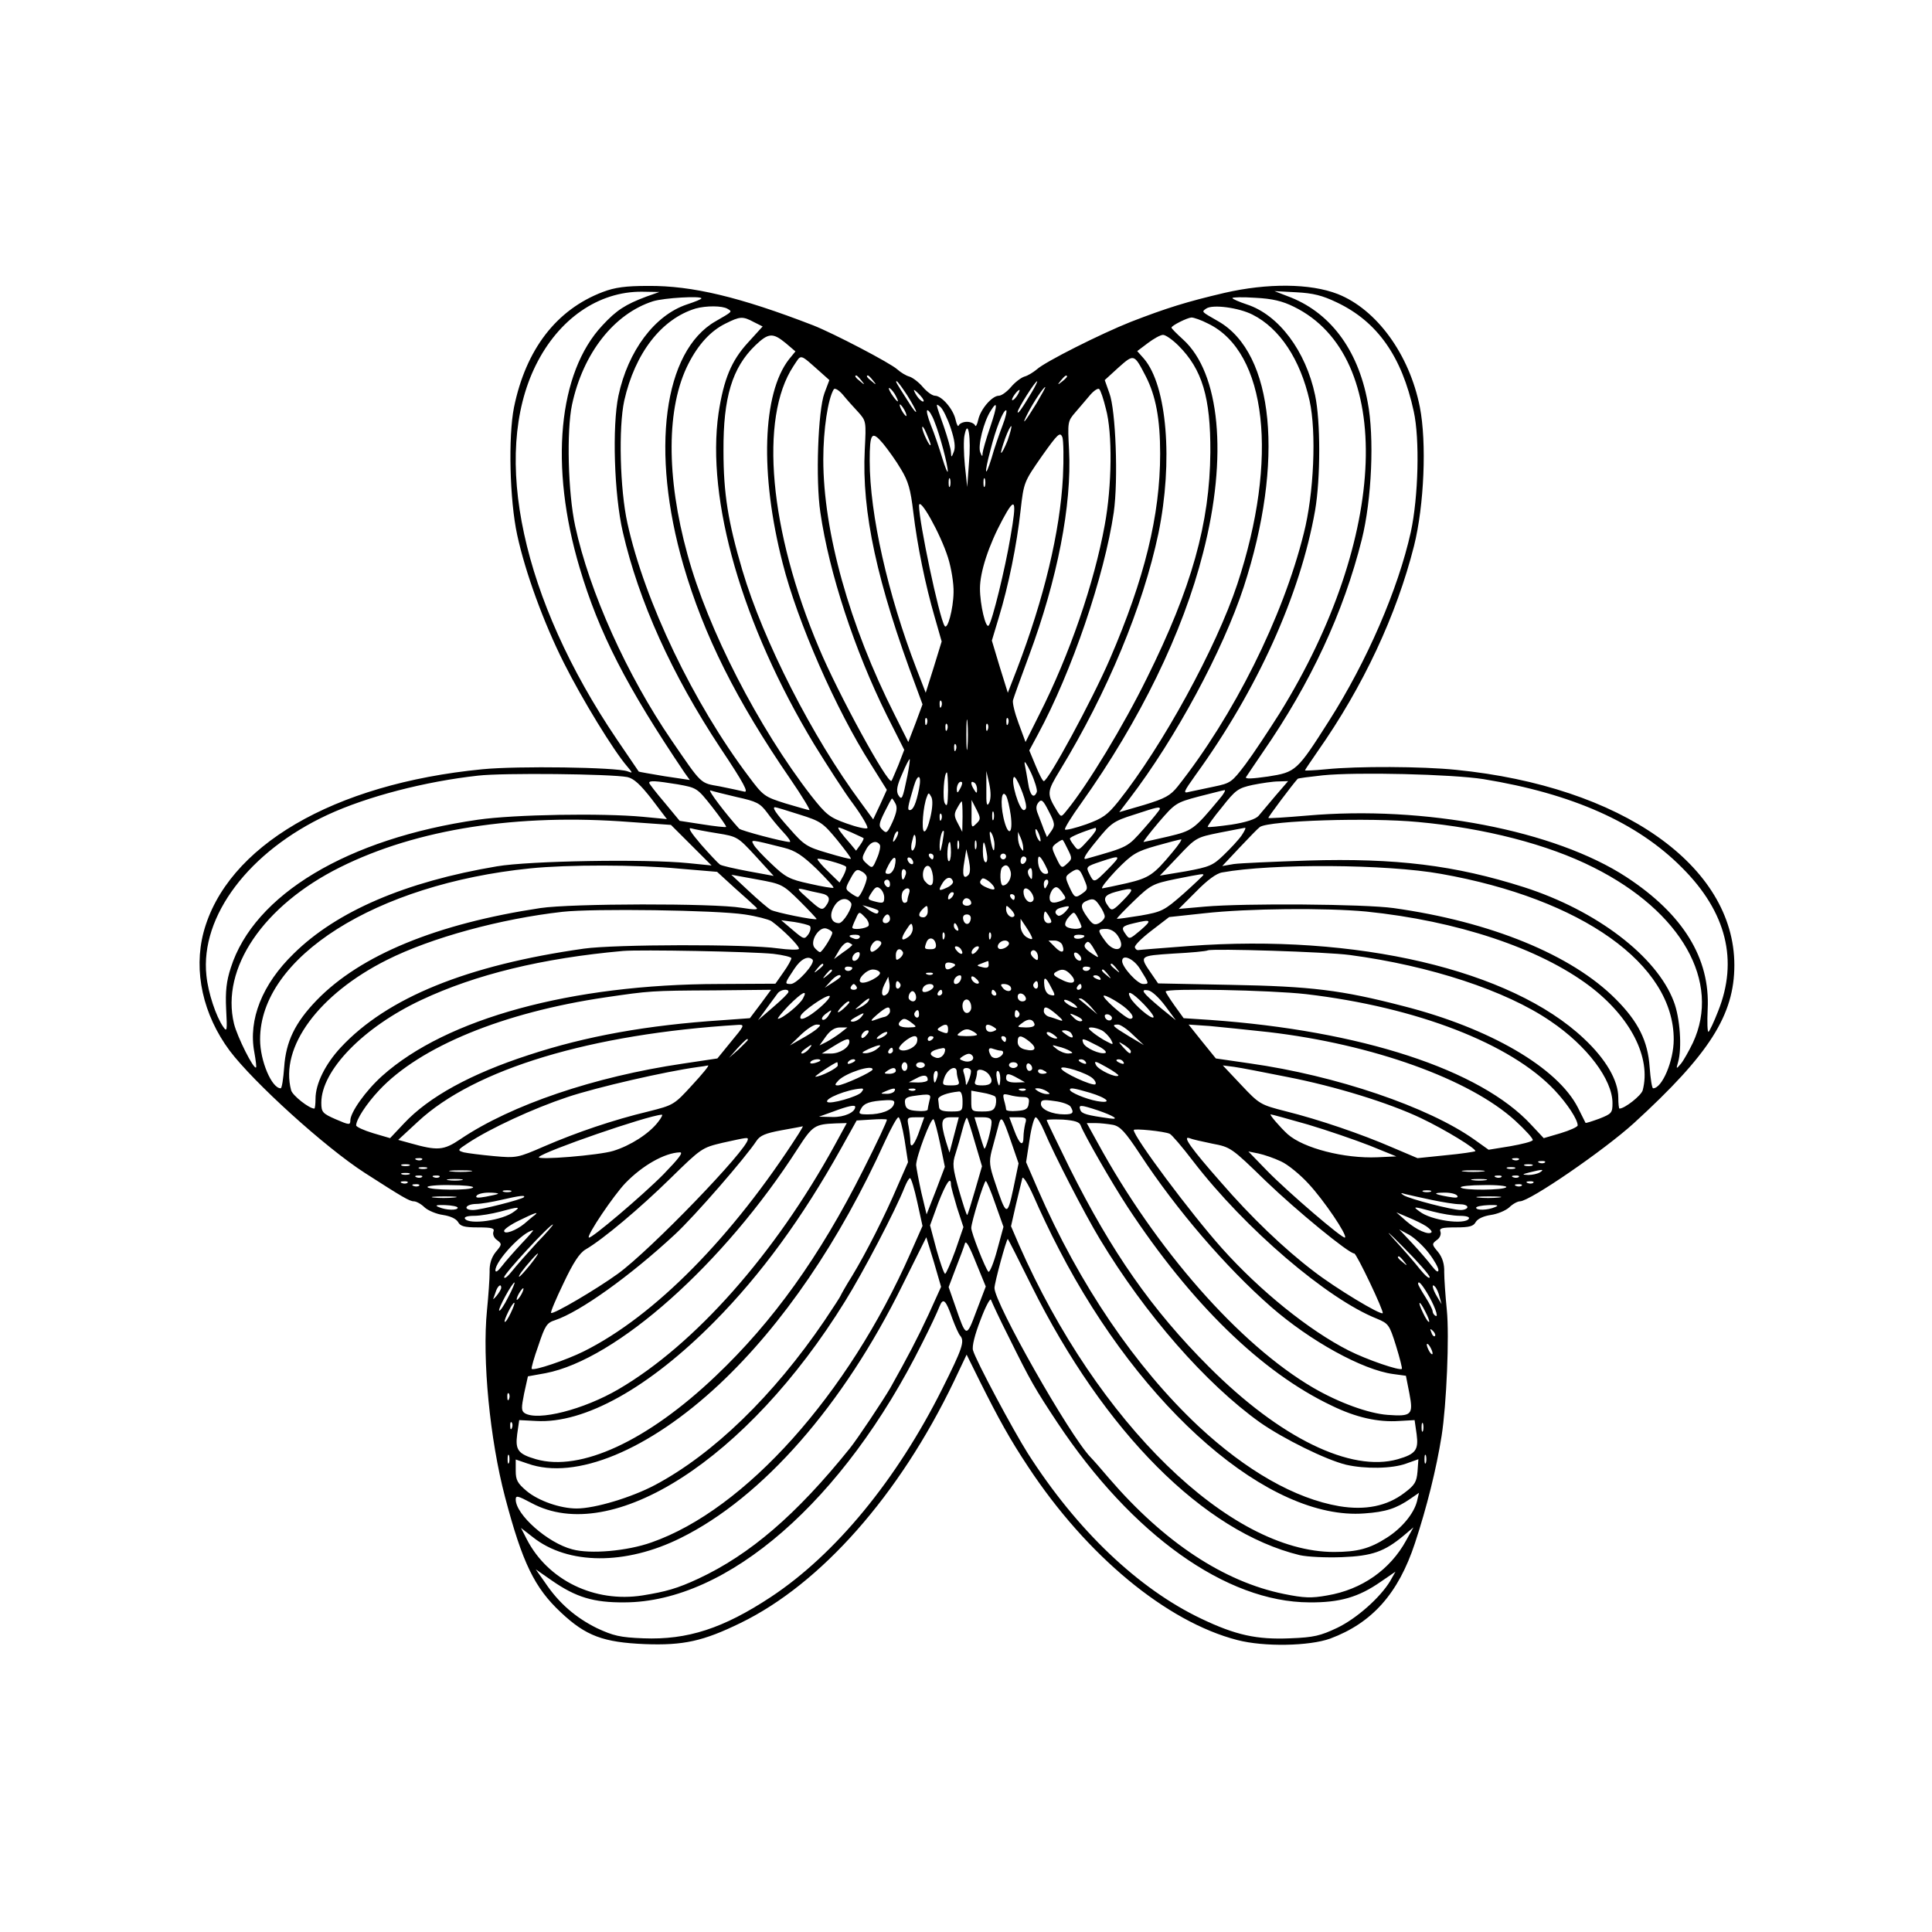 <svg xmlns="http://www.w3.org/2000/svg" xmlns:xlink="http://www.w3.org/1999/xlink" width="500" zoomAndPan="magnify" viewBox="0 0 375 375" height="500" preserveAspectRatio="xMidYMid meet" version="1.0"><defs><clipPath id="6e72b9a246"><path d="M 38 55 L 337 55 L 337 319.703 L 38 319.703 Z M 38 55 " clip-rule="nonzero"/></clipPath></defs><g clip-path="url(#6e72b9a246)"><path fill="#000000" d="M 116.996 56.676 C 107.988 60.105 102.074 67.812 99.766 79.062 C 98.637 84.742 98.918 97.059 100.383 103.809 C 101.961 111.121 105.566 120.965 109.449 128.672 C 113 135.758 119.137 145.77 121.727 148.75 C 122.855 150.102 122.855 150.102 121.785 149.707 C 119.59 148.918 100.496 148.637 93.625 149.312 C 64.68 152.125 43.953 164.273 39.504 180.98 C 37.531 188.516 39.391 196.953 44.57 203.926 C 49.191 210.059 63.043 222.656 70.816 227.664 C 78.082 232.332 79.488 233.176 80.336 233.176 C 80.785 233.176 81.742 233.684 82.418 234.355 C 83.094 234.977 84.727 235.652 85.965 235.82 C 87.43 236.043 88.5 236.551 88.895 237.168 C 89.344 238.012 90.078 238.238 92.781 238.238 C 95.539 238.238 96.047 238.406 95.766 239.082 C 95.598 239.586 95.879 240.32 96.496 240.711 C 97.453 241.445 97.453 241.555 96.215 243.02 C 95.371 244.086 94.977 245.383 95.035 246.898 C 95.035 248.191 94.809 251.457 94.527 254.27 C 93.57 263.887 95.09 279.41 98.02 290.547 C 101.398 303.371 103.762 308.207 108.887 312.988 C 113.73 317.543 117.109 318.781 125.164 319.121 C 132.652 319.402 136.484 318.559 143.75 315.012 C 159.348 307.422 174.555 290.211 185.141 268.16 L 187.621 262.93 L 190.211 268.16 C 193.816 275.359 196.012 279.355 199.559 284.695 C 210.938 301.965 226.422 314.789 240.164 318.332 C 245.348 319.684 254.133 319.512 258.188 318.051 C 266.352 315.012 271.422 309.277 274.633 299.547 C 276.941 292.57 278.801 285.09 279.812 278.734 C 280.77 272.66 281.336 259.328 280.828 254.27 C 280.547 251.457 280.32 248.191 280.32 246.898 C 280.375 245.383 279.98 244.086 279.137 243.02 C 277.898 241.555 277.898 241.445 278.855 240.711 C 279.477 240.32 279.758 239.586 279.59 239.082 C 279.305 238.406 279.812 238.238 282.574 238.238 C 285.277 238.238 286.008 238.012 286.457 237.168 C 286.852 236.551 287.922 236.043 289.387 235.82 C 290.625 235.652 292.258 234.977 292.938 234.355 C 293.613 233.684 294.57 233.176 295.02 233.176 C 296.934 233.176 311.406 223.219 317.152 217.988 C 331.797 204.602 336.637 197.008 336.637 187.336 C 336.637 168.043 314.73 152.633 282.629 149.426 C 276.039 148.75 263.48 148.695 257.398 149.312 C 255.145 149.539 253.289 149.594 253.289 149.539 C 253.289 149.426 254.414 147.793 255.766 145.824 C 264.609 133.227 271.086 119.332 274.465 105.945 C 276.434 98.074 276.941 85.867 275.59 79.004 C 273.562 68.77 267.199 60.051 259.652 57.07 C 254.301 54.988 246.023 54.934 237.688 56.844 C 230.254 58.59 226.48 59.77 219.496 62.469 C 213.695 64.773 202.828 70.23 201.25 71.691 C 200.574 72.254 199.504 72.93 198.828 73.098 C 198.152 73.324 196.969 74.223 196.18 75.18 C 195.391 76.082 194.379 76.812 193.871 76.812 C 192.578 76.812 190.324 79.398 189.875 81.48 C 189.648 82.492 189.367 82.941 189.254 82.547 C 189.086 82.211 188.41 81.875 187.676 81.875 C 186.945 81.875 186.27 82.211 186.102 82.547 C 185.988 82.941 185.707 82.492 185.48 81.48 C 185.031 79.398 182.777 76.812 181.48 76.812 C 180.977 76.812 179.961 76.082 179.172 75.18 C 178.383 74.223 177.203 73.324 176.527 73.098 C 175.852 72.93 174.781 72.254 174.16 71.691 C 172.809 70.457 161.715 64.664 157.828 63.145 C 143.578 57.633 134.344 55.438 125.84 55.496 C 121.445 55.496 119.363 55.777 116.996 56.676 Z M 125.445 57.574 C 121.391 59.094 119.645 60.219 116.941 63.145 C 108.324 72.312 106.637 90.48 112.492 110.164 C 116.266 122.879 121.617 133.281 132.879 149.988 L 133.895 151.395 L 128.992 150.664 C 126.289 150.211 124.039 149.82 123.98 149.762 C 123.926 149.707 122.012 146.84 119.699 143.465 C 101.398 116.41 95.316 88.453 103.988 70.906 C 108.438 61.906 116.152 56.562 124.602 56.621 L 127.98 56.676 Z M 259.484 58.699 C 267.312 62.414 272.098 69.164 274.406 79.848 C 275.59 85.191 275.309 96.441 273.844 103.246 C 271.367 114.383 265.34 128.332 257.961 139.918 C 251.766 149.648 251.543 149.875 246.137 150.719 C 242.98 151.168 241.629 151.227 241.855 150.832 C 242.082 150.492 243.543 148.301 245.121 145.996 C 254.414 132.551 260.777 118.883 264.324 104.711 C 266.242 97.059 266.805 84.855 265.453 77.992 C 263.539 67.699 258.02 60.445 249.852 57.465 L 247.375 56.508 L 251.598 56.73 C 254.922 56.902 256.668 57.352 259.484 58.699 Z M 136.145 57.914 C 136.145 58.082 134.852 58.59 133.328 59.094 C 127.078 61.176 121.898 68.094 120.039 76.812 C 118.801 82.719 119.195 95.934 120.883 103.246 C 123.98 116.691 130.402 130.922 139.805 145.152 C 144.426 152.07 145.383 153.926 144.426 153.645 C 143.75 153.477 141.609 153.023 139.695 152.633 C 135.863 151.957 136.316 152.406 130.344 143.688 C 121.672 131.031 114.406 114.836 111.648 102.121 C 110.238 95.652 109.957 83.617 111.027 78.555 C 113.168 68.543 119.195 60.895 126.742 58.477 C 128.938 57.801 136.145 57.406 136.145 57.914 Z M 251.148 59.543 C 270.801 69.164 269.562 104.316 248.332 138.512 C 246.191 141.887 243.262 146.332 241.742 148.355 C 239.094 151.844 238.871 152.012 235.605 152.688 C 233.688 153.082 231.547 153.531 230.816 153.699 C 229.578 154.039 229.691 153.758 232.055 150.438 C 244.051 133.902 252.387 115.395 255.258 99.086 C 256.328 92.844 256.328 81.707 255.258 76.699 C 253.457 68.148 248.219 61.117 242.023 59.094 C 240.504 58.59 239.207 58.027 239.207 57.855 C 239.207 57.688 241.18 57.633 243.656 57.801 C 246.922 57.969 248.895 58.418 251.148 59.543 Z M 141.215 59.938 C 142.172 60.5 142.227 60.445 138.906 62.355 C 128.77 68.148 126.234 87.555 132.652 109.715 C 136.598 123.27 142.902 135.926 153.379 151.168 C 155.688 154.543 157.32 157.242 157.098 157.242 C 156.871 157.242 154.785 156.625 152.477 155.949 C 148.367 154.656 148.141 154.488 145.324 150.719 C 134.625 136.547 125.105 116.691 121.785 101.559 C 120.32 94.98 120.039 82.941 121.164 77.77 C 123.25 68.543 128.375 61.906 135.02 59.883 C 137.047 59.32 140.199 59.32 141.215 59.938 Z M 243.094 61.062 C 248.387 63.707 252.387 69.781 254.188 77.77 C 255.539 83.844 255.035 95.824 253.062 103.527 C 249.008 119.84 239.434 138.965 228.562 152.688 C 227.156 154.43 226.141 154.992 222.086 156.23 L 217.242 157.637 L 219.215 155.051 C 228.168 143.352 237.348 126.309 241.406 113.934 C 249.344 89.578 247.316 68.543 236.449 62.355 C 233.125 60.445 233.184 60.555 234.141 59.883 C 235.379 59.039 240.445 59.715 243.094 61.062 Z M 146.34 62.523 L 148.027 63.367 L 145.215 66.461 C 141.945 70.008 140.48 73.605 139.469 80.188 C 137.047 97.004 144.031 121.246 157.996 144.418 C 160.531 148.523 163.91 153.812 165.656 156.117 C 167.348 158.426 168.527 160.504 168.359 160.73 C 168.133 160.957 166.332 160.562 164.305 159.832 C 160.98 158.648 160.363 158.145 157.434 154.43 C 147.242 141.27 137.383 122.145 133.441 107.633 C 129.273 92.562 129.332 79.004 133.613 70.625 C 135.527 66.855 137.949 64.211 140.82 62.805 C 143.637 61.398 144.145 61.344 146.34 62.523 Z M 234.477 62.805 C 245.91 68.32 248.219 89.016 240.164 113.371 C 236.055 125.746 225.637 144.812 217.074 155.555 C 214.934 158.199 214.09 158.82 210.824 160 C 208.738 160.73 206.883 161.18 206.711 161.012 C 206.543 160.844 207.953 158.539 209.867 155.895 C 221.297 139.809 229.578 122.82 233.52 107.297 C 238.363 88.512 236.785 72.367 229.633 65.898 C 228.395 64.773 227.383 63.762 227.383 63.594 C 227.383 63.199 230.422 61.68 231.266 61.625 C 231.719 61.625 233.184 62.133 234.477 62.805 Z M 152.477 66.574 L 154.395 68.207 L 153.152 69.727 C 147.973 76.363 147.465 92 151.914 109.32 C 154.785 120.684 162.277 137.781 169.035 148.355 L 172.133 153.305 L 170.836 156.176 L 169.484 159.043 L 167.062 155.727 C 157.715 143.125 148.141 124.395 144.086 110.672 C 141.328 101.336 140.426 95.824 140.426 87.5 C 140.371 77.148 142.117 71.355 146.621 67.023 C 149.156 64.605 150 64.551 152.477 66.574 Z M 228.734 67.082 C 233.352 71.691 234.984 77.148 234.93 87.781 C 234.816 101.559 231.324 114.047 222.594 131.652 C 218.09 140.82 211.105 152.352 207.105 157.242 C 205.98 158.648 205.98 158.648 205.25 157.523 C 203.109 154.039 203.164 153.758 205.754 149.48 C 214.934 134.406 221.863 117.703 224.848 103.527 C 227.719 89.578 226.535 74.844 222.031 69.613 L 220.734 68.148 L 222.82 66.574 C 223.945 65.73 225.242 65 225.746 65 C 226.254 65 227.605 65.957 228.734 67.082 Z M 159.406 72.367 L 160.98 73.773 L 160.023 76.305 C 158.785 79.625 158.277 93.125 159.234 99.48 C 160.926 111.18 165.883 126.25 172.133 138.852 L 175.512 145.543 L 174.387 148.469 C 173.711 150.043 173.148 151.449 173.035 151.562 C 172.301 152.238 162.672 134.633 158.953 125.746 C 149.324 103.023 147.352 81.145 154 71.074 C 155.633 68.656 155.012 68.488 159.406 72.367 Z M 222.367 72.988 C 224.34 76.812 225.184 81.312 225.184 88.062 C 225.184 100.043 222.145 112.359 215.441 127.883 C 211.949 135.984 203.445 151.617 202.602 151.617 C 202.375 151.617 201.699 150.27 201.023 148.637 L 199.785 145.656 L 201.418 142.621 C 208.062 130.359 214.371 111.742 216.176 99.48 C 217.074 93.125 216.566 79.566 215.328 76.305 L 214.43 73.773 L 217.074 71.355 C 220.117 68.656 220.117 68.656 222.367 72.988 Z M 167.176 73.832 C 167.91 74.73 167.852 74.785 167.008 74.055 C 166.051 73.324 165.77 72.875 166.219 72.875 C 166.332 72.875 166.781 73.324 167.176 73.832 Z M 169.43 73.832 C 170.16 74.73 170.105 74.785 169.262 74.055 C 168.305 73.324 168.023 72.875 168.473 72.875 C 168.586 72.875 169.035 73.324 169.43 73.832 Z M 207.105 73.098 C 207.105 73.211 206.656 73.66 206.148 74.055 C 205.25 74.785 205.191 74.73 205.926 73.832 C 206.656 72.93 207.105 72.648 207.105 73.098 Z M 176.074 76.699 C 177.031 78.219 177.82 79.68 177.82 79.906 C 177.82 80.188 177.09 79.285 176.246 77.879 C 173.879 74.168 173.766 74 174.047 74 C 174.215 74 175.117 75.238 176.074 76.699 Z M 200.293 76.082 C 198.32 79.398 197.531 80.469 197.531 79.961 C 197.531 79.344 200.91 74 201.305 74 C 201.418 74 200.969 74.957 200.293 76.082 Z M 166.559 79.961 C 168.133 81.707 168.133 81.816 167.852 87.273 C 167.234 99.367 170.219 113.09 177.82 133.34 L 179.059 136.715 L 177.707 140.371 L 176.301 144.027 L 173.652 138.738 C 164.867 121.359 159.801 103.191 159.801 89.188 C 159.801 83.391 160.699 77.43 161.828 75.574 C 162.051 75.238 162.84 75.742 163.574 76.586 C 164.305 77.488 165.656 79.004 166.559 79.961 Z M 173.879 76.867 C 174.723 78.441 174.16 78.16 173.035 76.473 C 172.527 75.629 172.359 75.18 172.695 75.348 C 173.035 75.574 173.598 76.25 173.879 76.867 Z M 201.191 78.273 C 198.883 82.043 198.094 82.941 199.504 80.188 C 200.574 78.105 202.543 75.125 202.883 75.125 C 202.996 75.125 202.207 76.531 201.191 78.273 Z M 214.652 79.344 C 215.949 84.066 215.836 94.305 214.43 101.898 C 212.402 113.09 207.613 127.094 201.699 138.738 L 199.055 144.027 L 197.703 140.371 C 196.969 138.402 196.461 136.375 196.633 135.871 C 196.742 135.422 198.152 131.539 199.73 127.266 C 205.25 112.414 208.062 98.016 207.5 87.328 C 207.219 81.93 207.219 81.762 208.738 80.02 C 209.586 79.004 210.879 77.543 211.613 76.645 C 212.344 75.801 213.133 75.293 213.359 75.52 C 213.641 75.801 214.203 77.488 214.652 79.344 Z M 178.664 76.812 C 179.23 77.43 179.453 77.938 179.172 77.938 C 178.891 77.938 178.328 77.43 177.934 76.812 C 177.539 76.191 177.312 75.688 177.426 75.688 C 177.539 75.688 178.102 76.191 178.664 76.812 Z M 197.418 76.812 C 197.027 77.375 196.633 77.77 196.461 77.656 C 196.238 77.43 197.477 75.688 197.871 75.688 C 197.984 75.688 197.812 76.191 197.418 76.812 Z M 175.57 79.625 C 175.906 80.242 176.02 80.75 175.906 80.75 C 175.738 80.75 175.344 80.242 175.004 79.625 C 174.668 79.004 174.555 78.5 174.668 78.5 C 174.836 78.5 175.23 79.004 175.57 79.625 Z M 184.523 83.055 C 185.312 85.418 185.48 86.824 185.141 87.668 C 184.691 88.848 184.637 88.848 184.578 87.781 C 184.578 87.16 183.902 84.855 183.172 82.719 C 181.539 78.105 181.539 78.16 182.551 79.004 C 183.004 79.398 183.902 81.199 184.523 83.055 Z M 192.184 82.941 C 191.395 85.191 190.773 87.441 190.719 87.949 C 190.719 88.68 190.605 88.68 190.266 87.781 C 189.762 86.543 190.941 81.816 192.297 79.738 C 193.648 77.543 193.648 78.613 192.184 82.941 Z M 181.371 81.816 C 182.438 84.406 184.016 90.422 183.961 91.492 C 183.961 91.941 183.453 90.762 182.891 88.906 C 182.328 87.047 181.371 84.18 180.695 82.547 C 180.074 80.973 179.734 79.625 180.016 79.625 C 180.301 79.625 180.918 80.582 181.371 81.816 Z M 194.605 82.547 C 193.984 84.18 192.973 87.047 192.465 88.906 C 191.168 93.066 191 92 192.238 87.387 C 193.309 83.109 194.715 79.625 195.281 79.625 C 195.504 79.625 195.223 80.973 194.605 82.547 Z M 180.637 86.316 C 180.582 87.047 179.004 83.785 179.004 83 C 179.004 82.547 179.34 83 179.793 84.066 C 180.242 85.078 180.637 86.094 180.637 86.316 Z M 195.562 85.531 C 195 86.938 194.434 88.004 194.324 87.891 C 194.211 87.781 194.605 86.484 195.109 85.078 C 195.617 83.672 196.18 82.605 196.293 82.719 C 196.406 82.828 196.066 84.066 195.562 85.531 Z M 188.07 89.918 L 187.734 94.527 L 187.281 90.312 C 187.059 88.004 187 85.305 187.227 84.406 C 187.902 81.086 188.523 84.969 188.07 89.918 Z M 206.316 92.562 C 205.754 103.246 202.656 116.129 197.363 129.965 L 195.617 134.465 L 194.039 129.402 L 192.52 124.34 L 193.871 119.84 C 195.73 113.766 197.363 105.777 198.094 99.086 C 198.715 93.574 198.773 93.516 202.207 88.566 C 205.359 84.125 205.754 83.785 206.207 84.855 C 206.43 85.531 206.488 89.016 206.316 92.562 Z M 174.895 91.098 C 176.301 93.402 176.75 95.035 177.258 99.309 C 178.047 105.945 179.625 113.598 181.426 119.785 L 182.777 124.508 L 181.258 129.457 L 179.68 134.465 L 177.879 129.797 C 172.301 115.285 168.809 99.816 168.809 89.41 C 168.809 84.012 169.203 83.504 171.402 86.094 C 172.359 87.273 173.992 89.523 174.895 91.098 Z M 184.41 94.359 C 184.242 94.754 184.129 94.473 184.129 93.684 C 184.129 92.898 184.242 92.617 184.41 92.953 C 184.523 93.348 184.523 94.023 184.41 94.359 Z M 191.168 94.359 C 191 94.754 190.887 94.473 190.887 93.684 C 190.887 92.898 191 92.617 191.168 92.953 C 191.281 93.348 191.281 94.023 191.168 94.359 Z M 184.016 108.254 C 184.637 110.223 185.141 113.258 185.086 115.004 C 185.031 118.207 183.902 122.426 183.34 121.473 C 182.27 119.785 178.383 101.277 178.383 98.184 C 178.383 96.16 182.551 103.586 184.016 108.254 Z M 196.125 104.258 C 195.109 110.336 192.578 120.684 191.902 121.414 C 191.336 122.09 190.211 117.363 190.211 114.215 C 190.211 111.008 191.902 105.836 194.605 100.828 C 197.082 96.215 197.418 96.891 196.125 104.258 Z M 182.723 137.109 C 182.551 137.559 182.383 137.387 182.383 136.77 C 182.328 136.152 182.496 135.812 182.664 136.039 C 182.832 136.207 182.891 136.715 182.723 137.109 Z M 187.789 144.98 C 187.676 146.332 187.562 145.262 187.562 142.621 C 187.562 139.977 187.676 138.906 187.789 140.199 C 187.902 141.551 187.902 143.688 187.789 144.98 Z M 179.906 140.48 C 179.734 140.934 179.566 140.762 179.566 140.145 C 179.512 139.527 179.68 139.188 179.848 139.414 C 180.016 139.582 180.074 140.09 179.906 140.48 Z M 195.676 140.48 C 195.504 140.934 195.336 140.762 195.336 140.145 C 195.281 139.527 195.449 139.188 195.617 139.414 C 195.785 139.582 195.844 140.09 195.676 140.48 Z M 183.848 141.605 C 183.68 142.059 183.508 141.887 183.508 141.27 C 183.453 140.652 183.621 140.312 183.789 140.539 C 183.961 140.707 184.016 141.215 183.848 141.605 Z M 191.73 141.605 C 191.562 142.059 191.395 141.887 191.395 141.27 C 191.336 140.652 191.508 140.312 191.676 140.539 C 191.844 140.707 191.902 141.215 191.73 141.605 Z M 185.535 145.543 C 185.367 145.996 185.199 145.824 185.199 145.207 C 185.141 144.59 185.312 144.25 185.48 144.477 C 185.648 144.645 185.707 145.152 185.535 145.543 Z M 176.133 150.551 C 175.176 155.164 175.062 155.445 174.328 154.262 C 173.934 153.477 174.105 152.461 175.117 150.211 C 175.793 148.582 176.469 147.289 176.582 147.344 C 176.637 147.457 176.469 148.863 176.133 150.551 Z M 201.25 153.699 C 200.688 155.164 199.898 154.375 199.559 152.012 C 199.336 150.719 199.055 149.031 198.883 148.246 C 198.773 147.457 199.277 148.246 200.066 149.875 C 200.855 151.562 201.363 153.305 201.25 153.699 Z M 121.785 150.832 C 123.023 151.113 124.262 152.238 126.457 155.051 L 129.445 158.988 L 124.77 158.539 C 116.887 157.805 99.82 158.086 92.781 159.102 C 67.438 162.754 49.305 173.668 44.797 187.84 C 43.953 190.43 43.727 192.398 43.895 195.883 C 44.121 200.047 44.066 200.383 43.332 199.316 C 41.926 197.289 40.406 192.734 40.066 189.359 C 38.828 177.828 48.344 165.23 63.609 158.145 C 71.266 154.602 82.531 151.676 92.781 150.551 C 97.566 149.988 118.574 150.211 121.785 150.832 Z M 184.016 153.418 C 183.961 156.117 183.848 156.738 183.398 155.949 C 182.891 155.105 183.227 149.93 183.789 149.93 C 183.902 149.93 184.016 151.508 184.016 153.418 Z M 192.012 155.781 C 191.562 156.68 191.395 156.176 191.449 153.305 L 191.449 149.648 L 192.012 152.125 C 192.352 153.758 192.352 154.992 192.012 155.781 Z M 287.922 151.227 C 305.156 154.039 317.828 159.66 326.5 168.438 C 335.117 177.043 337.426 186.434 333.484 196.277 C 332.695 198.305 331.852 200.102 331.625 200.273 C 331.402 200.383 331.344 198.414 331.457 195.883 C 331.965 185.984 326.672 177.438 315.688 170.238 C 301.832 161.18 276.492 156.289 253.625 158.312 C 249.625 158.648 246.305 158.875 246.191 158.762 C 246.078 158.648 250.977 152.125 251.879 151.168 C 251.938 151.055 254.133 150.773 256.723 150.492 C 263.312 149.82 281.84 150.27 287.922 151.227 Z M 178.383 153.137 C 177.82 155.949 177.258 157.242 176.582 157.242 C 176.074 157.242 176.188 156.625 177.371 152.633 C 178.16 149.93 178.949 150.383 178.383 153.137 Z M 199.164 156.512 C 199.223 156.906 198.996 157.242 198.715 157.242 C 197.812 157.242 196.125 151.562 196.801 150.832 C 197.195 150.438 199.109 154.992 199.164 156.512 Z M 131.527 152.238 C 135.246 152.914 135.301 152.914 138.23 156.625 C 139.805 158.648 141.047 160.395 140.934 160.504 C 140.875 160.617 138.793 160.395 136.316 160 L 131.922 159.324 L 128.992 155.781 C 127.359 153.867 126.008 152.125 126.008 151.957 C 126.008 151.449 127.305 151.562 131.527 152.238 Z M 186.324 153.137 C 185.875 153.98 185.762 153.98 185.707 153.25 C 185.707 152.293 186.27 151.449 186.719 151.844 C 186.832 152.012 186.664 152.574 186.324 153.137 Z M 189.648 153.195 C 189.648 154.039 189.535 154.039 189.086 153.305 C 188.352 152.18 188.352 151.449 189.086 151.898 C 189.422 152.07 189.648 152.688 189.648 153.195 Z M 247.543 154.488 C 246.246 156.062 244.727 157.805 244.277 158.367 C 243.715 158.988 241.91 159.605 239.039 160.055 C 236.617 160.395 234.535 160.617 234.422 160.504 C 234.309 160.395 235.547 158.648 237.18 156.68 C 239.828 153.305 240.336 152.969 243.148 152.352 C 244.84 152.012 247.094 151.676 248.105 151.676 L 250.02 151.617 Z M 143.016 154.711 C 146.848 155.555 147.523 155.895 148.875 157.695 C 149.719 158.875 151.184 160.617 152.082 161.574 C 153.043 162.586 153.605 163.43 153.266 163.43 C 151.914 163.375 143.859 161.238 143.469 160.844 C 141.047 158.199 137.215 153.195 137.891 153.418 C 138.344 153.586 140.652 154.148 143.016 154.711 Z M 236.672 155.105 C 231.719 161.066 231.438 161.238 226.762 162.363 C 224.285 162.926 222.086 163.43 221.977 163.43 C 221.805 163.43 223.102 161.742 224.902 159.605 C 228.059 155.949 228.227 155.781 232.676 154.602 C 235.211 153.98 237.461 153.363 237.688 153.363 C 237.969 153.305 237.52 154.148 236.672 155.105 Z M 180.582 158.648 C 180.188 160.336 179.68 161.574 179.34 161.348 C 178.836 161.066 179.172 156.457 179.906 154.656 C 180.188 153.812 180.301 153.812 180.75 154.656 C 181.086 155.219 181.031 156.738 180.582 158.648 Z M 196.18 158.199 C 196.688 162.082 195.617 162.473 194.773 158.707 C 194.098 155.668 194.434 152.969 195.336 154.543 C 195.562 154.992 195.957 156.625 196.18 158.199 Z M 173.824 156.008 C 174.215 156.738 174.047 157.695 173.258 159.492 C 172.246 161.688 172.078 161.855 171.289 161.066 C 170.5 160.336 170.555 159.941 171.684 157.637 C 172.414 156.176 173.035 154.992 173.148 154.992 C 173.203 154.992 173.539 155.445 173.824 156.008 Z M 204.066 161.293 L 203.219 162.473 L 202.602 161.012 C 202.32 160.168 201.758 158.82 201.477 158.031 C 201.023 156.961 201.082 156.344 201.586 155.727 C 202.152 155.051 202.488 155.332 203.559 157.469 C 204.797 159.832 204.797 160.223 204.066 161.293 Z M 186.832 158.48 L 186.777 161.461 L 185.93 159.832 C 185.199 158.48 185.141 157.977 185.762 156.906 C 186.156 156.176 186.551 155.555 186.664 155.555 C 186.777 155.555 186.832 156.906 186.832 158.48 Z M 189.48 159.887 C 188.578 160.785 188.523 160.676 188.578 158.086 L 188.578 155.273 L 189.535 157.133 C 190.379 158.82 190.379 159.043 189.48 159.887 Z M 155.125 158.086 C 159.293 159.379 159.742 159.719 162.445 162.98 C 164.023 164.949 165.262 166.582 165.148 166.691 C 165.094 166.805 163.066 166.301 160.645 165.566 C 156.59 164.387 156.082 164.051 153.266 160.844 C 150.449 157.695 149.832 156.68 150.449 156.68 C 150.621 156.68 152.703 157.301 155.125 158.086 Z M 225.129 157.02 C 225.129 157.188 223.719 158.93 222.031 160.844 C 218.766 164.5 219.16 164.332 210.824 166.691 C 210.035 166.918 210.656 165.848 212.793 163.262 C 215.609 159.773 216.117 159.379 220.059 158.145 C 224.68 156.625 225.129 156.512 225.129 157.02 Z M 192.859 159.043 C 192.688 159.438 192.578 159.156 192.578 158.367 C 192.578 157.582 192.688 157.301 192.859 157.637 C 192.973 158.031 192.973 158.707 192.859 159.043 Z M 182.723 159.043 C 182.551 159.492 182.383 159.324 182.383 158.707 C 182.328 158.086 182.496 157.75 182.664 157.977 C 182.832 158.145 182.891 158.648 182.723 159.043 Z M 122.293 159.551 L 130.23 160.113 L 134.176 164.051 L 138.117 167.988 L 133.613 167.535 C 125.391 166.691 102.691 167.086 96.441 168.156 C 78.699 171.137 65.355 176.875 57.02 185.086 C 50.879 191.047 48.176 197.91 49.359 204.207 C 49.641 205.785 49.809 207.133 49.695 207.191 C 49.246 207.641 46.035 201.227 45.418 198.695 C 42.828 187.953 51.105 175.75 66.031 168.324 C 80.953 160.898 100.441 157.863 122.293 159.551 Z M 275.25 159.551 C 288.148 160.73 300.426 163.879 309.324 168.379 C 326.387 176.93 334.105 190.598 328.586 202.41 C 327.797 204.039 326.781 205.84 326.277 206.457 C 325.32 207.582 325.32 207.527 325.711 206.176 C 326.5 203.477 326.105 197.516 324.867 194.367 C 321.547 185.59 309.832 176.703 295.809 172.203 C 282.402 167.93 270.914 166.523 253.852 167.031 C 247.207 167.254 240.73 167.535 239.488 167.707 L 237.238 168.098 L 240.617 164.5 C 242.473 162.531 244.219 160.73 244.559 160.504 C 246.473 159.27 265.789 158.648 275.25 159.551 Z M 139.242 161.742 C 143.129 162.363 143.242 162.473 146.676 166.188 L 150.168 170.012 L 145.27 169.113 C 142.566 168.605 140.09 168.043 139.75 167.816 C 139.355 167.535 137.723 165.793 136.09 163.938 C 134.062 161.574 133.441 160.562 134.176 160.785 C 134.793 160.957 137.102 161.406 139.242 161.742 Z M 165.262 161.574 C 166.445 162.137 167.516 162.586 167.629 162.699 C 167.684 162.754 167.457 163.316 167.008 163.938 L 166.164 165.117 L 165.094 163.824 C 163.293 161.801 162.445 160.617 162.785 160.617 C 163.008 160.617 164.078 161.066 165.262 161.574 Z M 201.98 163.148 C 201.98 163.43 201.758 163.316 201.477 162.867 C 201.191 162.418 200.969 161.629 200.969 161.18 C 200.969 160.281 201.926 162.082 201.98 163.148 Z M 212.738 161.012 C 212.738 161.293 211.949 162.305 210.992 163.316 C 209.359 165.117 209.246 165.176 208.516 164.16 C 208.062 163.598 207.668 162.98 207.668 162.754 C 207.668 162.473 210.035 161.461 212.625 160.676 C 212.684 160.617 212.738 160.785 212.738 161.012 Z M 241.012 162.137 C 240.391 163.035 238.812 164.723 237.52 165.961 C 235.434 167.988 234.758 168.27 230.195 169.113 L 225.129 169.957 L 228.676 166.242 C 232.113 162.586 232.223 162.531 236.672 161.629 C 239.152 161.125 241.406 160.73 241.629 160.676 C 241.91 160.617 241.574 161.293 241.012 162.137 Z M 173.934 162.699 C 173.258 163.824 173.148 163.488 173.652 162.023 C 173.879 161.52 174.16 161.238 174.273 161.406 C 174.441 161.52 174.273 162.137 173.934 162.699 Z M 182.891 163.711 C 182.551 165.398 182.438 165.566 182.383 164.441 C 182.328 163.035 182.832 160.957 183.172 161.293 C 183.285 161.406 183.113 162.473 182.891 163.711 Z M 193.027 163.938 C 193.027 165.738 192.688 165.285 192.238 162.867 C 192.012 161.461 192.07 161.125 192.465 161.742 C 192.746 162.191 193.027 163.207 193.027 163.938 Z M 177.598 164.387 C 177.031 165.848 176.582 164.836 177.09 163.094 C 177.371 161.91 177.539 161.742 177.707 162.473 C 177.82 163.035 177.766 163.879 177.598 164.387 Z M 198.602 164.555 C 198.66 165.285 198.602 165.285 198.094 164.555 C 197.812 164.105 197.59 163.207 197.59 162.586 L 197.59 161.461 L 198.094 162.586 C 198.379 163.207 198.602 164.105 198.602 164.555 Z M 152.195 164.555 C 154.395 165.117 155.746 166.02 158.504 168.66 C 160.418 170.574 161.938 172.203 161.77 172.316 C 161.656 172.43 159.574 172.094 157.152 171.531 C 153.211 170.688 152.422 170.238 149.773 167.707 C 148.086 166.129 146.508 164.441 146.281 163.938 C 145.719 162.926 145.496 162.867 152.195 164.555 Z M 186.102 164.668 C 185.93 165.062 185.816 164.781 185.816 163.992 C 185.816 163.207 185.93 162.926 186.102 163.262 C 186.211 163.656 186.211 164.332 186.102 164.668 Z M 189.48 164.668 C 189.309 165.062 189.199 164.781 189.199 163.992 C 189.199 163.207 189.309 162.926 189.48 163.262 C 189.59 163.656 189.59 164.332 189.48 164.668 Z M 207.277 164.895 C 208.121 166.582 208.121 166.75 207.105 167.648 C 206.094 168.605 205.98 168.551 205.023 166.523 C 204.066 164.5 204.066 164.441 205.078 163.656 C 205.699 163.207 206.207 162.926 206.262 163.035 C 206.375 163.094 206.824 163.938 207.277 164.895 Z M 227.492 165.512 C 223.945 169.785 223.043 170.406 218.766 171.418 C 216.512 171.922 214.371 172.375 213.977 172.43 C 213.582 172.43 214.82 170.855 216.68 168.887 C 219.777 165.738 220.512 165.285 224.453 164.16 C 226.816 163.488 229.016 162.926 229.238 162.926 C 229.52 162.867 228.734 164.051 227.492 165.512 Z M 170.781 163.992 C 170.949 164.273 170.727 165.457 170.219 166.582 C 169.375 168.605 169.316 168.605 168.246 167.648 C 167.234 166.75 167.234 166.523 168.023 165.062 C 168.809 163.43 170.105 162.926 170.781 163.992 Z M 184.578 165.457 C 184.578 166.523 184.355 167.312 184.129 167.145 C 183.68 166.863 183.902 163.43 184.355 163.43 C 184.465 163.43 184.578 164.332 184.578 165.457 Z M 191.508 165.512 C 191.73 166.582 191.617 167.367 191.336 167.367 C 191 167.367 190.773 166.41 190.773 165.285 C 190.773 162.867 191.055 162.98 191.508 165.512 Z M 187.957 169.844 C 187 170.797 186.719 169.785 187.172 167.254 L 187.562 164.836 L 188.07 167.031 C 188.352 168.438 188.352 169.449 187.957 169.844 Z M 181.199 166.242 C 181.199 166.523 181.086 166.805 180.977 166.805 C 180.805 166.805 180.523 166.523 180.355 166.242 C 180.188 165.906 180.301 165.68 180.582 165.68 C 180.918 165.68 181.199 165.906 181.199 166.242 Z M 195.281 166.242 C 195.281 166.523 195.055 166.805 194.715 166.805 C 194.434 166.805 194.152 166.523 194.152 166.242 C 194.152 165.906 194.434 165.68 194.715 165.68 C 195.055 165.68 195.281 165.906 195.281 166.242 Z M 164.191 168.211 C 164.359 168.379 164.137 169.113 163.742 169.898 L 162.953 171.305 L 160.812 169.223 C 159.629 168.098 158.672 166.973 158.672 166.75 C 158.672 166.355 163.684 167.707 164.191 168.211 Z M 173.652 168.211 C 173.43 169 172.922 169.617 172.473 169.617 C 171.684 169.617 171.684 169.395 172.473 167.875 C 173.539 165.906 174.16 166.074 173.652 168.211 Z M 177.258 167.426 C 177.258 167.762 177.031 167.816 176.695 167.648 C 176.414 167.48 176.133 167.031 176.133 166.75 C 176.133 166.41 176.414 166.355 176.695 166.523 C 177.031 166.691 177.258 167.145 177.258 167.426 Z M 199.223 166.75 C 199.223 167.086 198.996 167.48 198.66 167.648 C 198.379 167.816 198.094 167.594 198.094 167.145 C 198.094 166.637 198.379 166.242 198.66 166.242 C 198.996 166.242 199.223 166.469 199.223 166.75 Z M 202.883 167.93 C 203.613 169.336 203.613 169.617 202.938 169.617 C 202.152 169.617 201.477 168.438 201.477 167.031 C 201.477 165.793 201.926 166.074 202.883 167.93 Z M 214.992 168.773 C 212.344 171.418 212.344 171.473 211.387 169.504 C 210.766 168.27 210.879 168.156 213.582 167.254 C 217.637 165.906 217.75 165.961 214.992 168.773 Z M 131.867 168.605 L 139.188 169.223 L 142.566 172.316 C 144.48 174.004 146.34 175.691 146.734 176.086 C 147.297 176.594 146.676 176.648 143.918 176.199 C 138.453 175.297 110.914 175.355 104.891 176.254 C 84.785 179.293 69.973 185.367 61.469 194.141 C 57.242 198.527 55.496 202.184 55.16 207.133 C 54.992 209.383 54.711 211.238 54.484 211.238 C 52.738 211.238 50.484 205.895 50.484 201.789 C 50.43 185.816 72.957 171.586 102.918 168.551 C 110.125 167.816 123.699 167.816 131.867 168.605 Z M 181.086 170.066 C 181.258 171.98 180.637 172.375 179.512 171.023 C 178.723 170.066 179.285 167.762 180.242 168.098 C 180.637 168.211 180.977 169.113 181.086 170.066 Z M 196.125 169.055 C 196.52 170.238 195.617 171.867 194.66 171.867 C 194.098 171.867 193.984 168.887 194.547 168.324 C 195.223 167.648 195.785 167.93 196.125 169.055 Z M 279.699 169.617 C 307.016 174.453 324.926 187.168 324.867 201.789 C 324.867 205.895 322.617 211.238 320.871 211.238 C 320.645 211.238 320.363 209.383 320.195 207.133 C 319.855 202.07 317.996 198.305 313.605 193.914 C 305.043 185.309 289.332 178.898 270.465 176.254 C 264.719 175.469 241.574 175.297 233.859 175.973 L 228.789 176.422 L 232.168 173.047 C 234.309 170.855 236.109 169.504 237.238 169.336 C 246.812 167.594 269.113 167.707 279.699 169.617 Z M 168.246 170.348 C 168.246 171.25 166.953 174.117 166.5 174.117 C 166.332 174.117 165.711 173.781 165.094 173.328 C 164.023 172.543 164.023 172.484 165.094 170.516 C 165.996 168.832 166.332 168.605 167.176 169.113 C 167.797 169.395 168.246 169.957 168.246 170.348 Z M 175.738 169.898 C 175.344 171.078 175.004 170.969 175.004 169.562 C 175.004 168.941 175.23 168.551 175.57 168.773 C 175.852 168.941 175.961 169.449 175.738 169.898 Z M 200.348 169.73 C 200.348 170.742 200.234 170.855 199.84 170.18 C 199.504 169.73 199.449 169.168 199.559 168.941 C 200.066 168.156 200.348 168.438 200.348 169.73 Z M 210.484 170.797 C 211.16 172.375 211.16 172.656 210.203 173.328 C 208.738 174.398 208.57 174.344 207.559 172.148 C 206.711 170.238 206.711 170.125 207.84 169.336 C 209.246 168.379 209.586 168.551 210.484 170.797 Z M 155.238 174.906 C 157.098 176.762 158.559 178.336 158.504 178.391 C 158.223 178.672 150.449 177.098 149.605 176.594 C 149.098 176.312 147.184 174.68 145.324 172.938 L 141.945 169.785 L 146.902 170.688 C 151.801 171.586 151.914 171.641 155.238 174.906 Z M 233.578 169.844 C 233.578 169.898 231.832 171.586 229.691 173.5 C 225.973 176.762 225.523 176.984 221.355 177.719 C 218.934 178.109 216.906 178.391 216.793 178.336 C 216.68 178.281 218.203 176.703 220.059 174.906 C 223.328 171.754 223.777 171.531 228.113 170.629 C 233.52 169.562 233.578 169.562 233.578 169.844 Z M 184.973 171.078 C 185.086 171.418 184.523 171.98 183.734 172.316 C 182.156 173.047 182.047 172.879 183.004 171.305 C 183.734 170.18 184.637 170.066 184.973 171.078 Z M 193.027 172.484 C 193.027 172.766 192.406 172.656 191.617 172.316 C 190.156 171.699 189.93 171.25 190.605 170.574 C 191 170.125 193.027 171.754 193.027 172.484 Z M 172.754 171.641 C 172.754 172.094 172.527 172.316 172.188 172.148 C 171.906 171.98 171.625 171.586 171.625 171.25 C 171.625 170.969 171.906 170.742 172.188 170.742 C 172.527 170.742 172.754 171.137 172.754 171.641 Z M 203.391 171.586 C 203.164 172.035 202.938 172.43 202.828 172.43 C 202.715 172.43 202.602 172.035 202.602 171.586 C 202.602 171.137 202.828 170.742 203.164 170.742 C 203.445 170.742 203.559 171.137 203.391 171.586 Z M 171.625 174.172 C 171.625 175.355 171.402 175.41 169.543 174.906 C 168.359 174.566 168.359 174.512 169.203 173.219 C 169.879 172.148 170.273 171.98 170.836 172.484 C 171.289 172.824 171.625 173.609 171.625 174.172 Z M 206.094 174.793 C 204.461 175.469 203.727 175.297 203.727 174.23 C 203.727 173.668 204.066 172.879 204.402 172.543 C 204.965 171.98 205.305 172.094 206.094 173.105 C 206.992 174.344 206.992 174.398 206.094 174.793 Z M 159.293 173.387 C 161.039 173.723 161.32 174.512 160.25 175.918 C 159.574 176.762 159.234 176.594 156.984 174.566 C 154.562 172.43 154.562 172.316 156.082 172.656 C 156.926 172.879 158.391 173.219 159.293 173.387 Z M 176.469 173.328 C 176.301 173.836 176.133 174.453 176.133 174.734 C 176.133 175.016 175.906 175.242 175.57 175.242 C 174.949 175.242 174.781 173.387 175.398 172.824 C 176.074 172.094 176.809 172.43 176.469 173.328 Z M 200.348 173.5 C 200.742 174.285 200.742 174.734 200.293 175.016 C 199.617 175.41 198.66 174.344 198.66 173.105 C 198.66 172.035 199.672 172.316 200.348 173.5 Z M 218.09 174.68 C 216.062 176.762 215.781 176.875 215.16 175.973 C 213.977 174.398 214.316 173.723 216.566 173.105 C 220.172 172.148 220.34 172.375 218.09 174.68 Z M 184.691 174.23 C 184.297 174.625 184.016 174.68 184.016 174.344 C 184.016 174.004 184.184 173.555 184.41 173.387 C 184.578 173.16 184.918 173.105 185.086 173.273 C 185.199 173.441 185.031 173.891 184.691 174.23 Z M 196.969 174.117 C 196.969 174.398 196.855 174.68 196.742 174.68 C 196.574 174.68 196.293 174.398 196.125 174.117 C 195.957 173.781 196.066 173.555 196.352 173.555 C 196.688 173.555 196.969 173.781 196.969 174.117 Z M 165.207 175.297 C 165.602 175.973 163.684 179.18 162.84 179.18 C 161.32 179.18 160.871 177.66 161.883 175.973 C 162.785 174.344 164.418 174.004 165.207 175.297 Z M 188.523 175.297 C 188.523 175.578 188.129 175.805 187.676 175.805 C 186.832 175.805 186.551 175.129 187.172 174.512 C 187.621 174.062 188.523 174.566 188.523 175.297 Z M 214.43 177.887 C 214.43 178.281 213.922 178.844 213.359 179.18 C 212.457 179.629 212.062 179.461 211.105 178.109 C 209.586 176.031 209.641 175.297 211.219 174.734 C 212.23 174.344 212.625 174.566 213.414 175.75 C 213.977 176.535 214.43 177.492 214.43 177.887 Z M 170.445 176.703 C 170.555 176.816 170.555 177.098 170.332 177.266 C 170.16 177.438 169.43 177.156 168.699 176.648 L 167.402 175.691 L 168.809 176.086 C 169.598 176.312 170.332 176.594 170.445 176.703 Z M 180.074 176.93 C 180.074 177.547 179.68 178.055 179.23 178.055 C 178.215 178.055 178.16 177.379 179.059 176.48 C 179.961 175.578 180.074 175.637 180.074 176.93 Z M 196.855 177.828 C 196.293 178.391 195.281 177.492 195.281 176.48 C 195.281 175.637 195.336 175.637 196.238 176.535 C 196.742 177.043 197.027 177.605 196.855 177.828 Z M 206.824 176.93 C 206.262 177.547 205.586 177.887 205.359 177.719 C 204.516 177.211 204.797 176.48 205.867 176.199 C 207.727 175.691 207.84 175.805 206.824 176.93 Z M 144.535 177.492 C 146.848 177.828 149.156 178.449 149.719 178.785 C 151.914 180.359 155.293 183.734 155.07 184.184 C 154.898 184.41 153.043 184.355 150.957 184.074 C 145.156 183.23 119.305 183.285 113.336 184.129 C 90.695 187.336 75.152 193.633 66.141 203.309 C 63.156 206.516 61.242 210.34 61.242 213.266 C 61.242 214.332 61.129 215.176 61.016 215.176 C 60.004 215.176 56.793 212.645 56.512 211.633 C 54.258 203.254 61.863 192.961 75.098 186.324 C 83.715 181.992 97.172 178.336 109.168 176.984 C 115.141 176.312 138.961 176.648 144.535 177.492 Z M 265.172 176.93 C 282.797 178.73 298.738 184.016 308.535 191.387 C 316.477 197.402 320.531 205.277 318.844 211.633 C 318.559 212.645 315.352 215.176 314.336 215.176 C 314.223 215.176 314.109 214.223 314.109 213.039 C 314.109 209.723 311.691 205.559 307.41 201.566 C 293.273 188.234 263.312 181.203 230.762 183.621 C 225.637 184.016 221.242 184.355 220.961 184.41 C 220.68 184.465 220.398 184.242 220.285 183.902 C 220.117 183.566 221.582 182.105 223.496 180.641 L 226.93 178 L 233.746 177.266 C 242.25 176.312 257.457 176.199 265.172 176.93 Z M 168.586 179.688 C 168.191 180.25 165.43 180.586 165.43 180.023 C 165.43 179.91 165.711 179.125 166.105 178.336 C 166.727 176.875 166.781 176.875 167.852 178 C 168.473 178.562 168.754 179.348 168.586 179.688 Z M 203.727 178.055 C 204.234 178.953 204.18 179.18 203.445 179.18 C 202.996 179.18 202.602 178.672 202.602 178.055 C 202.602 177.438 202.715 176.93 202.883 176.93 C 202.996 176.93 203.391 177.438 203.727 178.055 Z M 209.922 179.855 C 209.922 180.531 207.219 180.359 206.824 179.688 C 206.602 179.406 206.883 178.617 207.445 178 C 208.457 176.875 208.457 176.875 209.191 178.168 C 209.586 178.898 209.867 179.629 209.922 179.855 Z M 172.754 178.336 C 172.754 178.785 172.359 179.18 171.906 179.18 C 171.402 179.18 171.23 178.844 171.402 178.336 C 171.625 177.887 171.965 177.492 172.246 177.492 C 172.527 177.492 172.754 177.887 172.754 178.336 Z M 188.41 178.449 C 188.184 179.688 187.172 179.574 186.945 178.391 C 186.832 177.828 187.113 177.492 187.676 177.492 C 188.238 177.492 188.523 177.887 188.41 178.449 Z M 157.207 179.742 C 157.434 180.023 157.32 180.699 156.926 181.316 C 156.137 182.387 156.082 182.387 153.887 180.531 L 151.633 178.617 L 154.168 178.953 C 155.574 179.18 156.926 179.516 157.207 179.742 Z M 200.348 182.16 C 200.348 182.387 199.84 182.273 199.223 181.879 C 198.602 181.484 198.094 180.531 198.094 179.742 L 198.094 178.336 L 199.223 180.023 C 199.84 180.922 200.348 181.879 200.348 182.16 Z M 221.41 180.531 C 219.27 182.328 219.215 182.387 218.484 181.316 C 217.527 180.023 217.75 179.742 220.172 179.18 C 223.496 178.391 223.664 178.562 221.41 180.531 Z M 176.355 181.824 C 174.895 182.891 174.723 182.273 175.906 180.473 C 176.809 179.066 176.977 179.012 177.145 179.969 C 177.258 180.586 176.922 181.375 176.355 181.824 Z M 185.93 180.078 C 186.102 180.531 186.043 180.754 185.707 180.586 C 185.367 180.418 185.141 180.023 185.141 179.688 C 185.141 178.898 185.535 179.066 185.93 180.078 Z M 161.547 181.035 C 161.547 181.711 159.574 184.805 159.18 184.805 C 158.953 184.805 158.504 184.41 158.109 183.961 C 157.098 182.723 159.012 179.688 160.477 180.25 C 161.094 180.473 161.547 180.812 161.547 181.035 Z M 217.02 181.711 C 218.766 184.41 216.344 185.254 214.484 182.609 C 212.965 180.531 213.02 180.305 214.711 180.305 C 215.555 180.305 216.457 180.812 217.02 181.711 Z M 183.285 182.105 C 183.113 182.555 182.945 182.387 182.945 181.766 C 182.891 181.148 183.059 180.812 183.227 181.035 C 183.398 181.203 183.453 181.711 183.285 182.105 Z M 192.297 182.105 C 192.125 182.555 191.957 182.387 191.957 181.766 C 191.902 181.148 192.07 180.812 192.238 181.035 C 192.406 181.203 192.465 181.711 192.297 182.105 Z M 166.84 181.992 C 166.672 182.273 166.164 182.387 165.711 182.16 C 164.531 181.766 164.645 181.43 166.051 181.43 C 166.672 181.43 167.062 181.652 166.84 181.992 Z M 210.484 181.652 C 210.484 182.16 208.797 182.441 208.516 181.992 C 208.289 181.652 208.684 181.43 209.305 181.43 C 209.98 181.43 210.484 181.543 210.484 181.652 Z M 181.652 183.285 C 181.762 183.961 181.48 184.242 180.695 184.242 C 179.398 184.242 179.34 184.184 179.848 182.836 C 180.301 181.766 181.426 181.992 181.652 183.285 Z M 165.43 183.398 C 165.43 183.512 164.645 184.184 163.629 184.859 L 161.883 186.152 L 162.898 184.41 C 163.516 183.398 164.25 182.777 164.699 182.949 C 165.094 183.117 165.43 183.34 165.43 183.398 Z M 171.062 183.059 C 171.062 183.68 169.43 185.027 169.094 184.691 C 168.527 184.184 169.484 182.555 170.273 182.555 C 170.727 182.555 171.062 182.777 171.062 183.059 Z M 195.844 183.117 C 195.844 183.793 194.266 184.523 193.816 184.074 C 193.309 183.566 194.152 182.555 195.055 182.555 C 195.504 182.555 195.844 182.836 195.844 183.117 Z M 206.207 183.453 C 206.77 184.973 206.035 185.141 204.742 183.793 L 203.504 182.555 L 204.684 182.555 C 205.305 182.555 206.035 182.949 206.207 183.453 Z M 212.793 184.973 C 213.359 185.984 213.301 185.984 211.949 185.086 C 210.43 184.074 210.203 183.566 210.879 182.949 C 211.273 182.555 211.668 182.949 212.793 184.973 Z M 186.551 184.297 C 187.172 185.254 186.496 185.48 185.707 184.523 C 185.254 184.016 185.254 183.68 185.594 183.68 C 185.93 183.68 186.383 183.961 186.551 184.297 Z M 189.648 184.523 C 189.254 185.027 188.805 185.254 188.691 185.141 C 188.297 184.746 189.086 183.68 189.762 183.68 C 190.098 183.68 190.098 184.016 189.648 184.523 Z M 150.113 185.141 C 152.027 185.367 153.605 185.762 153.605 185.984 C 153.605 186.266 152.93 187.504 152.082 188.684 L 150.508 190.934 L 139.523 190.992 C 110.914 191.047 86.641 197.684 74.195 208.82 C 70.984 211.691 68 215.906 68 217.484 C 68 218.383 67.773 218.383 65.184 217.258 C 62.594 216.133 62.367 215.852 62.367 214.051 C 62.367 207.754 70.535 199.371 81.797 194.086 C 92.332 189.137 105.227 185.984 120.941 184.578 C 124.32 184.297 145.664 184.691 150.113 185.141 Z M 175.23 184.746 C 175.398 185.027 175.176 185.535 174.723 185.93 C 173.992 186.492 173.879 186.434 173.879 185.422 C 173.879 184.242 174.668 183.848 175.23 184.746 Z M 201.477 185.762 C 201.477 186.492 201.305 186.492 200.629 185.93 C 200.18 185.535 199.953 185.027 200.125 184.746 C 200.574 184.016 201.477 184.691 201.477 185.762 Z M 262.016 185.367 C 277.617 187.449 292.316 192.285 300.934 198.191 C 308.027 202.973 312.984 209.551 312.984 214.109 C 312.984 216.02 312.816 216.188 310.395 217.145 C 308.984 217.652 307.805 218.047 307.746 217.934 C 307.691 217.82 307.016 216.469 306.281 215.008 C 302.34 207.246 289.164 199.539 272.324 195.266 C 260.383 192.172 254.527 191.441 238.871 191.16 L 224.789 190.879 L 223.551 189.078 C 221.074 185.48 221.016 185.535 227.777 185.086 C 231.098 184.918 234.141 184.637 234.422 184.465 C 235.434 184.074 257.398 184.746 262.016 185.367 Z M 166.781 185.648 C 166.445 186.547 165.43 186.828 165.43 186.043 C 165.43 185.422 166.051 184.805 166.613 184.805 C 166.895 184.805 166.953 185.199 166.781 185.648 Z M 209.809 185.816 C 210.148 186.828 208.965 186.605 208.57 185.59 C 208.344 185.027 208.516 184.805 208.91 184.918 C 209.246 185.027 209.695 185.48 209.809 185.816 Z M 157.715 186.266 C 158.336 186.941 154.676 190.992 153.492 190.992 C 152.254 190.992 152.254 190.934 154.168 188.066 C 155.461 186.098 156.871 185.422 157.715 186.266 Z M 221.242 188.012 C 223.102 190.992 223.102 190.992 221.863 190.992 C 220.793 190.992 217.809 187.73 217.809 186.547 C 217.809 185.086 220.059 186.098 221.242 188.012 Z M 185.031 187.672 C 183.961 188.402 183.453 188.293 183.453 187.391 C 183.453 186.887 183.848 186.715 184.637 186.887 C 185.535 187.109 185.594 187.336 185.031 187.672 Z M 191.902 187.277 C 191.902 187.84 191.508 187.953 190.66 187.73 C 189.48 187.449 189.48 187.391 190.551 186.996 C 191.113 186.773 191.676 186.547 191.789 186.547 C 191.844 186.492 191.902 186.828 191.902 187.277 Z M 159.801 187.277 C 159.801 187.391 159.348 187.84 158.844 188.234 C 157.941 188.965 157.883 188.91 158.617 188.012 C 159.348 187.109 159.801 186.828 159.801 187.277 Z M 216.738 188.012 C 217.469 188.91 217.414 188.965 216.566 188.234 C 215.609 187.504 215.328 187.055 215.781 187.055 C 215.891 187.055 216.344 187.504 216.738 188.012 Z M 165.43 187.84 C 165.43 188.461 164.359 188.684 164.023 188.18 C 163.855 187.898 164.078 187.617 164.531 187.617 C 165.035 187.617 165.43 187.73 165.43 187.84 Z M 211.613 187.84 C 211.613 188.461 210.543 188.684 210.203 188.18 C 210.035 187.898 210.262 187.617 210.711 187.617 C 211.219 187.617 211.613 187.73 211.613 187.84 Z M 161.488 188.402 C 161.488 188.516 161.039 188.965 160.531 189.359 C 159.629 190.09 159.574 190.035 160.305 189.137 C 161.039 188.234 161.488 187.953 161.488 188.402 Z M 170.781 188.742 C 171.176 189.418 167.852 191.16 167.062 190.652 C 166.277 190.203 168.133 188.18 169.43 188.18 C 169.992 188.18 170.555 188.402 170.781 188.742 Z M 207.895 189.246 C 209.246 190.766 208.121 191.273 205.926 190.09 C 204.516 189.418 204.289 189.078 204.91 188.684 C 206.094 187.953 206.824 188.066 207.895 189.246 Z M 215.047 189.137 C 215.781 190.035 215.723 190.09 214.879 189.359 C 213.922 188.629 213.641 188.18 214.09 188.18 C 214.203 188.18 214.652 188.629 215.047 189.137 Z M 181.031 189.078 C 180.863 189.246 180.355 189.305 179.961 189.137 C 179.512 188.965 179.68 188.797 180.301 188.797 C 180.918 188.742 181.258 188.91 181.031 189.078 Z M 163.18 189.527 C 163.18 189.641 162.504 190.203 161.656 190.711 L 160.082 191.723 L 161.152 190.543 C 162.109 189.418 163.18 188.91 163.18 189.527 Z M 186.496 190.148 C 186.156 191.047 185.141 191.328 185.141 190.543 C 185.141 189.922 185.762 189.305 186.324 189.305 C 186.605 189.305 186.664 189.699 186.496 190.148 Z M 189.984 190.824 C 189.59 191.215 188.523 190.43 188.523 189.754 C 188.523 189.418 188.859 189.418 189.367 189.867 C 189.875 190.262 190.098 190.711 189.984 190.824 Z M 213.582 189.867 C 213.754 190.203 213.527 190.262 213.078 190.09 C 212.062 189.699 211.895 189.305 212.684 189.305 C 213.02 189.305 213.414 189.527 213.582 189.867 Z M 172.246 192.848 C 171.23 193.859 170.836 192.789 171.625 191.16 L 172.414 189.586 L 172.641 190.934 C 172.754 191.668 172.582 192.508 172.246 192.848 Z M 204.008 191.609 C 204.91 193.242 204.855 193.352 203.895 193.129 C 203.277 193.016 202.828 192.34 202.715 191.387 C 202.488 189.418 202.938 189.473 204.008 191.609 Z M 174.723 190.934 C 174.895 191.215 174.781 191.609 174.441 191.836 C 174.16 192.004 173.879 191.777 173.879 191.328 C 173.879 190.316 174.215 190.148 174.723 190.934 Z M 201.477 191.328 C 201.477 191.777 201.191 192.004 200.91 191.836 C 200.574 191.609 200.461 191.215 200.629 190.934 C 201.137 190.148 201.477 190.316 201.477 191.328 Z M 166.277 191.555 C 166.445 191.836 166.219 192.117 165.711 192.117 C 165.207 192.117 164.98 191.836 165.148 191.555 C 165.32 191.215 165.602 190.992 165.711 190.992 C 165.824 190.992 166.105 191.215 166.277 191.555 Z M 181.199 191.496 C 181.199 192.059 179.512 192.848 179.117 192.453 C 178.949 192.285 179.004 191.949 179.23 191.609 C 179.68 190.879 181.199 190.766 181.199 191.496 Z M 196.125 191.496 C 196.688 192.453 195.449 192.68 194.715 191.836 C 194.152 191.16 194.152 190.992 194.887 190.992 C 195.391 190.992 195.898 191.215 196.125 191.496 Z M 209.922 191.555 C 209.922 191.836 209.641 192.117 209.305 192.117 C 209.02 192.117 208.91 191.836 209.078 191.555 C 209.246 191.215 209.527 190.992 209.695 190.992 C 209.809 190.992 209.922 191.215 209.922 191.555 Z M 147.633 194.871 L 145.551 197.629 L 140.145 198.023 C 125.613 198.977 113.73 201.117 102.637 204.77 C 91.371 208.426 83.207 212.926 78.418 218.047 L 75.715 220.914 L 72.449 219.957 C 70.59 219.395 69.129 218.719 69.129 218.438 C 69.129 217.312 71.098 214.277 73.574 211.633 C 81.516 203.141 97.68 196.504 117.562 193.578 C 126.066 192.34 126.289 192.285 138.566 192.23 L 149.66 192.117 Z M 153.043 192.508 C 153.043 192.789 151.691 194.086 150.055 195.492 L 147.129 198.023 L 148.762 195.773 C 149.66 194.535 150.676 193.184 150.957 192.789 C 151.52 192.059 153.043 191.836 153.043 192.508 Z M 177.82 193.578 C 177.82 194.367 177.145 194.648 176.527 194.027 C 176.02 193.523 176.75 192.059 177.312 192.453 C 177.598 192.621 177.82 193.129 177.82 193.578 Z M 182.891 192.68 C 182.891 192.961 182.609 193.242 182.27 193.242 C 181.988 193.242 181.875 192.961 182.047 192.68 C 182.215 192.34 182.496 192.117 182.664 192.117 C 182.777 192.117 182.891 192.34 182.891 192.68 Z M 193.309 192.68 C 193.477 192.961 193.363 193.242 193.082 193.242 C 192.746 193.242 192.465 192.961 192.465 192.68 C 192.465 192.34 192.578 192.117 192.688 192.117 C 192.859 192.117 193.141 192.34 193.309 192.68 Z M 226.141 195.211 L 228.227 198.023 L 225.242 195.602 C 221.691 192.621 221.242 191.949 222.875 192.23 C 223.551 192.34 224.961 193.633 226.141 195.211 Z M 253.512 192.961 C 275.027 195.492 293.273 202.578 301.777 211.633 C 304.254 214.277 306.227 217.312 306.227 218.438 C 306.227 218.719 304.762 219.395 302.902 219.957 L 299.637 220.914 L 297.215 218.328 C 287.305 207.582 264.156 200.047 234.871 197.965 L 229.746 197.629 L 228 195.211 C 227.043 193.859 226.254 192.621 226.254 192.453 C 226.254 191.777 246.531 192.172 253.512 192.961 Z M 155.855 193.805 C 155.238 194.984 151.859 197.742 151.016 197.742 C 150.789 197.742 151.691 196.617 153.043 195.211 C 155.688 192.566 156.871 191.949 155.855 193.805 Z M 199.109 193.691 C 199.223 194.086 198.941 194.367 198.434 194.367 C 197.926 194.367 197.531 193.973 197.531 193.465 C 197.531 192.508 198.773 192.68 199.109 193.691 Z M 222.031 194.93 C 223.215 196.164 224.059 197.289 223.891 197.461 C 223.496 197.91 220.23 195.098 219.441 193.746 C 218.539 192.004 219.664 192.508 222.031 194.93 Z M 159.234 195.492 C 156.871 197.57 154.957 198.414 155.406 197.18 C 155.688 196.336 160.023 193.297 160.926 193.297 C 161.375 193.297 160.645 194.254 159.234 195.492 Z M 217.188 194.703 C 219.441 196.164 220.566 197.742 219.328 197.742 C 218.426 197.684 213.414 193.242 214.316 193.242 C 214.711 193.242 216.004 193.914 217.188 194.703 Z M 168.527 194.367 C 168.359 194.648 167.629 195.211 166.953 195.547 C 165.77 196.109 165.77 196.055 167.062 194.984 C 168.473 193.691 169.094 193.465 168.527 194.367 Z M 188.523 195.547 C 188.523 196.109 188.129 196.617 187.676 196.617 C 186.832 196.617 186.496 194.871 187.172 194.195 C 187.789 193.633 188.523 194.367 188.523 195.547 Z M 209.02 195.434 C 209.246 195.715 208.738 195.66 207.953 195.32 C 207.164 194.93 206.543 194.422 206.543 194.195 C 206.543 193.691 208.57 194.703 209.02 195.434 Z M 211.668 195.32 L 213.02 196.898 L 211.332 195.492 C 210.43 194.703 209.527 194.027 209.414 193.914 C 209.305 193.859 209.414 193.805 209.754 193.805 C 210.035 193.805 210.879 194.477 211.668 195.32 Z M 164.867 194.535 C 164.867 194.648 164.359 195.211 163.742 195.773 C 162.391 196.953 162.223 196.559 163.516 195.266 C 164.359 194.422 164.867 194.141 164.867 194.535 Z M 172.754 196.277 C 172.754 196.672 172.301 197.18 171.797 197.348 C 171.23 197.461 170.273 197.797 169.656 198.023 C 168.867 198.305 169.035 197.965 170.219 196.953 C 172.133 195.32 172.754 195.152 172.754 196.277 Z M 205.137 196.953 C 206.316 197.965 206.488 198.305 205.699 198.023 C 205.078 197.797 204.121 197.461 203.613 197.348 C 203.051 197.18 202.602 196.672 202.602 196.277 C 202.602 195.152 203.219 195.32 205.137 196.953 Z M 160.812 197.121 C 160.418 197.742 159.91 198.078 159.629 197.91 C 159.406 197.742 159.629 197.289 160.195 196.84 C 161.547 195.828 161.602 195.883 160.812 197.121 Z M 178.383 196.953 C 178.383 197.402 178.102 197.629 177.82 197.461 C 177.484 197.234 177.371 196.84 177.539 196.559 C 178.047 195.773 178.383 195.941 178.383 196.953 Z M 197.812 196.559 C 197.984 196.84 197.871 197.234 197.531 197.461 C 197.25 197.629 196.969 197.402 196.969 196.953 C 196.969 195.941 197.309 195.773 197.812 196.559 Z M 167.121 197.461 C 166.727 197.91 165.996 198.305 165.488 198.305 C 164.867 198.246 165.035 198.023 165.996 197.461 C 167.797 196.445 167.965 196.445 167.121 197.461 Z M 209.922 198.191 C 209.527 198.359 208.852 198.023 208.344 197.461 C 207.445 196.617 207.5 196.559 209.02 197.234 C 209.867 197.629 210.316 198.078 209.922 198.191 Z M 215.781 197.797 C 215.441 198.414 214.43 197.91 214.43 197.18 C 214.43 196.898 214.82 196.785 215.273 196.953 C 215.723 197.18 215.949 197.516 215.781 197.797 Z M 177.031 198.586 C 178.047 199.371 177.988 199.371 176.301 199.43 C 174.555 199.43 173.992 198.922 174.836 198.133 C 175.398 197.57 175.793 197.629 177.031 198.586 Z M 200.801 198.754 C 200.91 199.203 200.348 199.43 199.109 199.43 C 197.363 199.371 197.309 199.371 198.379 198.586 C 199.559 197.629 200.461 197.742 200.801 198.754 Z M 141.945 202.129 L 139.242 205.445 L 132.484 206.457 C 115.363 208.988 99.258 214.445 89.402 221.082 C 86.078 223.332 84.953 223.391 79.547 221.871 L 77.293 221.25 L 81.121 217.707 C 92.105 207.473 114.746 200.664 143.355 198.922 C 144.594 198.867 144.426 199.148 141.945 202.129 Z M 158.672 199.598 C 158.223 200.047 156.816 200.945 155.574 201.621 L 153.324 202.914 L 155.406 200.891 C 156.59 199.766 157.941 198.867 158.504 198.867 C 159.348 198.867 159.348 198.977 158.672 199.598 Z M 184.016 199.711 C 184.016 200.664 183.902 200.723 182.609 200.215 C 181.875 199.934 181.82 199.766 182.438 199.371 C 183.508 198.641 184.016 198.754 184.016 199.711 Z M 192.914 199.371 C 193.535 199.766 193.535 199.879 192.859 200.16 C 191.957 200.496 191.336 200.16 191.336 199.316 C 191.336 198.754 191.957 198.754 192.914 199.371 Z M 219.945 200.891 L 222.031 202.859 L 219.102 201.117 C 215.949 199.203 215.609 198.867 217.02 198.867 C 217.469 198.867 218.82 199.766 219.945 200.891 Z M 246.246 200.328 C 266.41 202.691 285.219 209.441 294.062 217.484 C 296.09 219.34 297.668 221.082 297.496 221.309 C 297.383 221.59 295.355 222.094 293.105 222.488 L 288.938 223.164 L 286.176 221.195 C 277.223 214.84 259.312 208.766 242.586 206.402 L 235.996 205.445 L 233.352 202.184 L 230.703 198.867 L 234.816 199.148 C 237.066 199.371 242.25 199.879 246.246 200.328 Z M 163.121 200.496 C 162.391 201.059 161.152 201.848 160.418 202.242 L 159.066 202.914 L 160.305 201.172 C 161.152 199.992 162.051 199.43 163.008 199.43 L 164.473 199.43 Z M 189.648 200.836 C 189.648 201.004 188.691 201.117 187.562 201.117 C 185.594 201.059 185.48 201.004 186.496 200.273 C 187.227 199.711 187.848 199.652 188.578 200.047 C 189.199 200.328 189.648 200.723 189.648 200.836 Z M 213.863 199.992 C 214.484 200.328 215.215 201.117 215.609 201.734 C 216.176 202.805 216.117 202.859 214.879 202.184 C 214.145 201.848 212.965 201.059 212.23 200.496 C 211.16 199.652 211.105 199.43 211.836 199.43 C 212.402 199.43 213.301 199.711 213.863 199.992 Z M 168.246 200.836 C 167.852 201.34 167.402 201.566 167.289 201.453 C 166.895 201.059 167.684 199.992 168.359 199.992 C 168.699 199.992 168.699 200.328 168.246 200.836 Z M 171.625 201.117 C 170.273 201.961 169.598 201.734 170.836 200.891 C 171.402 200.441 172.02 200.215 172.188 200.328 C 172.301 200.496 172.078 200.836 171.625 201.117 Z M 205.191 201.508 C 204.855 201.848 203.164 201.004 203.164 200.496 C 203.164 200.215 203.672 200.273 204.289 200.664 C 204.855 201.059 205.305 201.453 205.191 201.508 Z M 207.953 200.609 C 208.57 201.566 208.062 201.621 206.883 200.777 C 205.926 200.102 205.926 199.992 206.656 199.992 C 207.164 199.992 207.781 200.273 207.953 200.609 Z M 177.988 202.242 C 177.707 203.422 175.285 204.379 174.555 203.645 C 174.105 203.195 176.527 201.117 177.539 201.117 C 177.988 201.117 178.16 201.566 177.988 202.242 Z M 181.199 201.34 C 181.199 201.508 180.977 201.789 180.637 201.961 C 180.355 202.129 180.074 202.016 180.074 201.734 C 180.074 201.398 180.355 201.117 180.637 201.117 C 180.977 201.117 181.199 201.227 181.199 201.34 Z M 195.281 201.68 C 195.281 201.961 195.168 202.242 195.055 202.242 C 194.887 202.242 194.605 201.961 194.434 201.68 C 194.266 201.34 194.379 201.117 194.66 201.117 C 195 201.117 195.281 201.34 195.281 201.68 Z M 199.84 202.184 C 201.418 203.477 200.969 204.207 198.941 203.703 C 198.039 203.477 197.531 202.973 197.531 202.242 C 197.531 200.836 198.152 200.836 199.84 202.184 Z M 145.156 201.848 C 145.156 201.961 144.312 202.746 143.355 203.703 L 141.496 205.332 L 143.129 203.477 C 144.707 201.789 145.156 201.398 145.156 201.848 Z M 164.867 202.184 C 164.867 203.309 163.008 204.488 161.32 204.488 L 159.52 204.488 L 161.77 203.086 C 164.25 201.566 164.867 201.398 164.867 202.184 Z M 212.906 202.914 C 214.203 203.535 214.934 204.207 214.539 204.379 C 213.527 204.715 210.656 203.422 210.262 202.465 C 209.867 201.398 210.09 201.453 212.906 202.914 Z M 219.496 204.039 C 219.496 204.715 219.16 204.547 218.031 203.309 C 216.961 202.07 216.961 202.07 218.258 202.859 C 218.934 203.309 219.496 203.816 219.496 204.039 Z M 156.984 203.645 C 156.59 204.098 156.027 204.488 155.688 204.488 C 155.352 204.488 155.574 204.098 156.195 203.645 C 157.602 202.578 157.883 202.578 156.984 203.645 Z M 170.16 203.645 C 169.598 204.098 168.586 204.434 167.965 204.434 C 167.121 204.434 167.234 204.266 168.527 203.645 C 170.781 202.633 171.512 202.633 170.16 203.645 Z M 207.668 203.984 C 208.344 204.379 208.289 204.434 207.332 204.488 C 206.711 204.488 205.699 204.098 205.078 203.59 C 204.066 202.805 204.066 202.746 205.418 203.141 C 206.207 203.309 207.219 203.703 207.668 203.984 Z M 173.316 203.926 C 173.316 204.207 173.035 204.488 172.695 204.488 C 172.414 204.488 172.301 204.207 172.473 203.926 C 172.641 203.59 172.922 203.367 173.09 203.367 C 173.203 203.367 173.316 203.59 173.316 203.926 Z M 183.453 203.758 C 183.398 204.828 182.438 205.613 181.594 205.277 C 179.906 204.66 180.582 203.816 183.059 203.422 C 183.285 203.422 183.453 203.535 183.453 203.758 Z M 194.211 203.926 C 195.055 203.926 194.773 204.883 193.758 205.277 C 193.254 205.504 192.633 205.332 192.352 204.941 C 191.676 203.758 191.844 203.195 192.801 203.59 C 193.309 203.758 193.93 203.926 194.211 203.926 Z M 188.805 204.996 C 189.254 205.785 188.07 206.348 186.945 205.895 C 186.156 205.613 186.156 205.504 186.832 205.051 C 187.902 204.379 188.352 204.379 188.805 204.996 Z M 159.234 205.84 C 159.234 205.953 158.73 206.176 158.109 206.348 C 157.492 206.516 157.098 206.402 157.32 206.121 C 157.602 205.613 159.234 205.391 159.234 205.84 Z M 165.996 205.84 C 165.996 205.953 165.602 206.234 165.094 206.402 C 164.645 206.57 164.418 206.516 164.586 206.176 C 164.926 205.613 165.996 205.391 165.996 205.84 Z M 210.766 206.176 C 210.938 206.516 210.711 206.57 210.262 206.402 C 209.246 206.008 209.078 205.613 209.867 205.613 C 210.203 205.613 210.598 205.84 210.766 206.176 Z M 217.074 208.766 C 216.625 209.27 213.246 207.695 212.738 206.738 C 212.289 205.84 212.57 205.895 214.766 207.133 C 216.176 207.922 217.188 208.652 217.074 208.766 Z M 218.09 206.176 C 218.258 206.516 218.031 206.57 217.582 206.402 C 216.566 206.008 216.398 205.613 217.188 205.613 C 217.527 205.613 217.918 205.84 218.09 206.176 Z M 162.613 206.797 C 162.613 207.301 159.293 208.988 158.277 208.988 C 157.883 208.988 161.996 206.234 162.504 206.176 C 162.559 206.176 162.613 206.457 162.613 206.797 Z M 176.133 207.02 C 176.133 207.473 175.906 207.863 175.57 207.863 C 175.285 207.863 175.004 207.473 175.004 207.02 C 175.004 206.57 175.285 206.176 175.57 206.176 C 175.906 206.176 176.133 206.57 176.133 207.02 Z M 179.512 206.738 C 179.512 207.02 179.117 207.301 178.664 207.301 C 178.215 207.301 177.82 207.02 177.82 206.738 C 177.82 206.402 178.215 206.176 178.664 206.176 C 179.117 206.176 179.512 206.402 179.512 206.738 Z M 197.531 206.738 C 197.531 207.02 197.137 207.301 196.688 207.301 C 196.238 207.301 195.844 207.02 195.844 206.738 C 195.844 206.402 196.238 206.176 196.688 206.176 C 197.137 206.176 197.531 206.402 197.531 206.738 Z M 200.348 207.359 C 200.348 207.641 200.125 207.863 199.785 207.863 C 199.504 207.863 199.223 207.473 199.223 206.965 C 199.223 206.516 199.504 206.289 199.785 206.457 C 200.125 206.629 200.348 207.02 200.348 207.359 Z M 134.344 210.621 C 130.852 214.445 130.738 214.504 125.84 215.738 C 119.023 217.371 111.93 219.789 105.676 222.488 C 100.496 224.738 100.27 224.797 95.879 224.402 C 93.398 224.176 90.809 223.84 90.02 223.672 C 88.727 223.277 88.781 223.219 90.922 221.812 C 95.203 219 103.426 215.176 110.184 212.926 C 115.926 211.016 129.164 207.977 135.301 207.133 C 136.258 207.02 137.215 206.852 137.441 206.797 C 137.723 206.797 136.316 208.484 134.344 210.621 Z M 212.117 209.328 C 212.57 209.723 212.793 210.227 212.625 210.453 C 212.117 210.902 205.98 208.09 205.98 207.359 C 205.98 206.684 210.992 208.258 212.117 209.328 Z M 249.91 209.047 C 259.145 210.848 269.562 214.051 275.816 217.031 C 280.547 219.281 286.684 223.051 286.348 223.445 C 286.176 223.559 283.645 223.953 280.602 224.234 L 275.141 224.797 L 270.238 222.715 C 264.27 220.125 256.047 217.312 249.516 215.684 C 244.672 214.445 244.445 214.332 240.953 210.621 L 237.348 206.797 L 239.547 207.078 C 240.785 207.246 245.402 208.145 249.91 209.047 Z M 169.375 207.582 C 169.375 208.035 163.629 210.676 162.613 210.676 C 161.996 210.676 161.996 210.508 162.785 209.664 C 164.305 208.203 169.375 206.57 169.375 207.582 Z M 173.879 207.863 C 173.879 208.145 173.316 208.426 172.641 208.426 C 171.57 208.426 171.512 208.316 172.188 207.863 C 173.258 207.133 173.879 207.133 173.879 207.863 Z M 185.707 208.09 C 185.707 208.539 185.875 209.27 186.043 209.777 C 186.324 210.508 185.988 210.676 184.578 210.676 C 183.004 210.676 182.832 210.566 183.227 209.383 C 183.789 207.473 185.707 206.516 185.707 208.09 Z M 188.465 207.977 C 188.465 208.371 188.238 209.215 187.957 209.832 C 187.562 210.734 187.453 210.789 187.453 210.004 C 187.395 209.496 187.227 208.707 187.059 208.203 C 186.832 207.582 187 207.301 187.621 207.301 C 188.129 207.301 188.523 207.641 188.465 207.977 Z M 192.012 208.652 C 192.914 209.945 192.406 210.676 190.719 210.676 C 189.367 210.676 189.027 210.508 189.309 209.777 C 189.48 209.27 189.648 208.539 189.648 208.09 C 189.648 207.246 191.336 207.641 192.012 208.652 Z M 203.164 208.203 C 203.164 208.316 202.77 208.426 202.32 208.426 C 201.867 208.426 201.477 208.203 201.477 207.863 C 201.477 207.582 201.867 207.473 202.32 207.641 C 202.77 207.863 203.164 208.09 203.164 208.203 Z M 181.934 208.988 C 181.762 209.609 181.539 210.113 181.426 210.113 C 181.312 210.113 181.199 209.609 181.199 208.988 C 181.199 208.371 181.426 207.863 181.707 207.863 C 181.988 207.863 182.102 208.371 181.934 208.988 Z M 194.152 209.27 C 194.152 210.059 194.039 210.676 193.93 210.676 C 193.816 210.676 193.59 210.059 193.477 209.27 C 193.309 208.484 193.422 207.863 193.648 207.863 C 193.93 207.863 194.152 208.484 194.152 209.27 Z M 180.074 209.609 C 180.074 209.891 179.23 210.113 178.273 210.113 L 176.414 210.059 L 177.82 209.328 C 179.23 208.539 180.074 208.598 180.074 209.609 Z M 197.531 209.27 L 198.941 210.059 L 197.137 210.113 C 195.844 210.113 195.281 209.832 195.281 209.27 C 195.281 208.258 195.73 208.258 197.531 209.27 Z M 167.176 212.027 C 166.445 212.871 161.094 214.391 160.586 213.883 C 159.969 213.266 164.418 211.465 167.062 211.297 C 167.629 211.238 167.684 211.41 167.176 212.027 Z M 173.598 211.801 C 173.43 212.082 172.695 212.363 172.02 212.309 C 170.836 212.309 170.836 212.254 171.906 211.801 C 173.484 211.129 173.992 211.129 173.598 211.801 Z M 177.652 211.578 C 177.484 211.746 176.977 211.801 176.582 211.633 C 176.133 211.465 176.301 211.297 176.922 211.297 C 177.539 211.238 177.879 211.41 177.652 211.578 Z M 199.055 211.578 C 198.883 211.746 198.379 211.801 197.984 211.633 C 197.531 211.465 197.703 211.297 198.32 211.297 C 198.941 211.238 199.277 211.41 199.055 211.578 Z M 203.164 211.801 C 203.895 212.309 203.895 212.363 203.164 212.363 C 202.715 212.363 201.926 212.082 201.477 211.801 C 200.742 211.297 200.742 211.238 201.477 211.238 C 201.926 211.238 202.715 211.52 203.164 211.801 Z M 211.5 212.082 C 215.047 213.152 216.062 214.277 212.906 213.715 C 210.766 213.32 207.668 212.027 207.668 211.52 C 207.668 211.07 208.402 211.184 211.5 212.082 Z M 186.832 213.77 C 186.832 215.684 186.777 215.738 184.578 215.738 C 183.004 215.738 182.328 215.516 182.27 214.895 C 182.215 214.445 182.156 213.715 182.102 213.379 C 182.047 212.758 183.848 212.082 186.156 211.859 C 186.551 211.801 186.832 212.535 186.832 213.77 Z M 193.141 212.816 C 193.363 213.039 193.422 213.77 193.254 214.504 C 192.973 215.516 192.52 215.738 190.719 215.738 C 188.578 215.738 188.523 215.684 188.523 213.715 L 188.523 211.691 L 190.66 212.082 C 191.789 212.254 192.914 212.645 193.141 212.816 Z M 180.41 213.602 C 180.242 214.332 180.074 215.121 180.074 215.344 C 180.074 215.625 179.117 215.738 177.988 215.625 C 176.301 215.516 175.793 215.176 175.68 214.223 C 175.512 213.266 175.852 212.984 177.09 212.758 C 180.582 212.254 180.805 212.309 180.41 213.602 Z M 198.547 212.926 C 199.617 212.926 199.84 213.207 199.672 214.164 C 199.559 215.234 199.109 215.516 197.418 215.625 C 196.238 215.738 195.281 215.625 195.281 215.344 C 195.281 215.121 195.109 214.277 194.887 213.547 C 194.605 212.309 194.66 212.254 195.898 212.535 C 196.633 212.758 197.812 212.926 198.547 212.926 Z M 173.484 214.391 C 173.09 215.516 171.008 216.301 168.473 216.301 C 166.727 216.301 166.559 216.188 167.121 215.234 C 167.684 214.109 168.867 213.715 172.02 213.547 C 173.484 213.488 173.766 213.66 173.484 214.391 Z M 207.781 214.781 C 208.516 215.965 208.289 216.301 206.602 216.301 C 204.18 216.301 202.039 215.344 202.039 214.277 C 202.039 213.488 202.434 213.379 204.684 213.715 C 206.148 213.883 207.5 214.391 207.781 214.781 Z M 165.996 214.84 C 165.996 215.906 163.855 216.863 161.602 216.809 L 158.953 216.75 L 161.77 215.738 C 164.586 214.672 165.996 214.391 165.996 214.84 Z M 213.078 215.516 C 216.176 216.582 217.414 217.371 215.441 217.09 C 210.938 216.469 209.98 216.188 209.695 215.457 C 209.305 214.391 209.641 214.391 213.078 215.516 Z M 127.699 217.82 C 125.953 220.07 122.348 222.375 119.023 223.391 C 116.32 224.234 103.988 225.246 104.609 224.57 C 105.676 223.445 125.5 216.582 128.43 216.359 C 128.711 216.301 128.375 216.977 127.699 217.82 Z M 253.852 218.27 C 257.625 219.395 263.031 221.25 265.902 222.375 L 271.027 224.457 L 267.367 224.625 C 260.945 224.906 253.008 222.883 249.91 220.125 C 248.5 218.832 246.305 216.301 246.641 216.301 C 246.867 216.301 250.078 217.203 253.852 218.27 Z M 167.516 227.156 C 159.125 243.863 150 256.574 138.906 267.094 C 125.672 279.691 112.66 285.711 104.043 283.234 C 100.551 282.223 99.988 281.434 100.383 278.398 L 100.777 275.641 L 104.043 275.809 C 113.449 276.371 126.008 269.344 138.68 256.52 C 147.691 247.406 155.746 236.383 163.234 222.938 L 166.277 217.484 L 169.094 217.312 C 170.613 217.203 172.02 217.203 172.133 217.312 C 172.301 217.371 170.219 221.812 167.516 227.156 Z M 175.57 221.195 L 176.246 225.582 L 174.273 230.082 C 171.738 236.043 168.078 243.242 165.375 247.688 C 164.137 249.656 163.18 251.398 163.18 251.457 C 163.18 251.566 161.77 253.762 160.023 256.348 C 150.113 270.918 138.453 282.223 127.133 288.242 C 122.574 290.66 115.477 292.797 111.93 292.797 C 108.773 292.797 104.551 291.336 102.242 289.422 C 100.441 287.902 100.102 287.285 100.102 285.484 L 100.102 283.289 L 102.41 284.078 C 111.703 287.398 125.953 281.492 139.637 268.668 C 151.914 257.137 163.008 240.883 171.797 221.477 C 172.977 218.945 174.105 216.863 174.387 216.863 C 174.668 216.863 175.176 218.832 175.57 221.195 Z M 178.555 219.227 C 177.598 222.094 176.695 223.219 176.695 221.531 C 176.695 220.914 176.527 219.562 176.355 218.609 C 176.02 216.977 176.074 216.863 177.707 216.863 L 179.398 216.863 Z M 182.496 222.094 L 183.398 226.48 L 181.652 231.094 L 179.848 235.707 L 178.836 231.488 C 178.328 229.184 177.879 226.762 177.82 226.145 C 177.82 224.516 180.75 216.75 181.199 217.258 C 181.426 217.484 181.988 219.676 182.496 222.094 Z M 185.199 220.297 L 184.297 223.727 L 183.621 221.59 C 182.496 217.82 182.664 216.863 184.465 216.863 L 186.102 216.863 Z M 189.254 221.812 L 190.605 226.371 L 189.254 231.039 C 188.523 233.57 187.848 235.762 187.734 235.82 C 187.621 235.934 186.945 233.793 186.156 231.094 C 184.918 226.652 184.805 225.918 185.48 223.895 C 185.875 222.656 186.496 220.52 186.832 219.172 C 187.172 217.875 187.562 216.863 187.676 216.977 C 187.848 217.09 188.523 219.281 189.254 221.812 Z M 192.465 217.82 C 192.465 219.059 191.336 223.219 191.055 222.938 C 191 222.883 190.492 221.422 190.043 219.789 L 189.141 216.863 L 190.832 216.863 C 192.012 216.863 192.465 217.145 192.465 217.82 Z M 196.406 222.039 L 197.703 225.809 L 196.688 230.699 C 195.504 236.215 195.336 236.156 193.082 229.352 C 192.07 226.371 191.957 225.469 192.465 223.445 C 192.801 222.152 193.363 220.07 193.703 218.832 C 194.324 216.301 194.492 216.469 196.406 222.039 Z M 198.996 218.102 C 198.828 218.832 198.66 219.957 198.66 220.633 C 198.66 222.715 197.871 222.152 196.855 219.395 L 195.898 216.863 L 197.645 216.863 C 199.164 216.863 199.336 217.031 198.996 218.102 Z M 202.656 219.508 C 204.629 224.176 210.484 235.539 213.469 240.488 C 222.312 255.168 234.027 268.555 244.559 276.09 C 249.062 279.242 257.344 283.348 261.285 284.305 C 264.945 285.148 270.184 285.09 272.941 284.078 L 275.309 283.234 L 275.141 285.598 C 274.969 287.621 274.633 288.242 272.605 289.758 C 269.227 292.348 265 293.191 259.934 292.348 C 251.371 290.883 241.91 285.484 232.617 276.824 C 220.398 265.348 209.527 249.375 201.477 230.926 L 199.164 225.582 L 199.84 221.195 C 200.18 218.832 200.742 216.863 201.023 216.863 C 201.305 216.863 202.039 218.047 202.656 219.508 Z M 209.754 218.438 C 210.43 220.238 215.781 229.574 218.879 234.301 C 231.156 252.973 244.84 266.359 258.469 272.828 C 263.199 275.137 267.48 276.09 271.59 275.809 L 274.574 275.641 L 274.969 278.398 C 275.363 281.434 274.801 282.223 271.309 283.234 C 262.242 285.82 248.445 279.129 234.645 265.293 C 223.609 254.27 215.723 242.961 207.613 226.707 C 205.191 221.758 203.164 217.594 203.164 217.426 C 203.164 217.258 204.574 217.258 206.316 217.312 C 208.57 217.484 209.527 217.766 209.754 218.438 Z M 161.996 222.32 C 150.449 243.355 134.906 260.961 120.094 269.625 C 113.281 273.617 104.383 275.867 101.848 274.293 C 101.172 273.84 101.172 273.277 101.734 270.465 L 102.469 267.148 L 105.902 266.531 C 119.645 263.887 140.48 245.324 154.844 222.938 C 157.715 218.496 158.109 218.215 162.223 218.047 L 164.359 217.988 Z M 216.004 218.328 C 217.414 218.609 218.371 219.621 221.297 224.062 C 228.34 234.809 237.914 245.945 246.699 253.648 C 254.301 260.285 264.496 265.91 270.41 266.699 L 272.887 267.035 L 273.562 270.465 C 274.352 274.629 274.012 274.965 269.34 274.629 C 265.621 274.348 259.875 272.266 254.863 269.344 C 240.617 261.016 224.34 242.512 213.02 221.758 L 210.938 217.988 L 212.625 217.988 C 213.527 217.988 215.047 218.156 216.004 218.328 Z M 155.012 220.07 C 142.172 240.094 127.078 255.449 113.281 262.312 C 110.016 263.941 103.594 266.137 103.199 265.688 C 103.086 265.574 103.648 263.547 104.496 261.188 C 105.789 257.305 106.129 256.742 107.762 256.238 C 112.605 254.605 122.293 247.688 131.02 239.586 C 134.793 236.102 144.762 224.625 146.848 221.422 C 147.523 220.406 148.594 219.957 151.633 219.395 C 153.828 219 155.688 218.664 155.801 218.609 C 155.914 218.609 155.52 219.227 155.012 220.07 Z M 227.043 220.07 C 227.383 220.184 229.465 222.602 231.605 225.414 C 241.688 238.52 257.625 252.129 267.254 255.957 C 269.508 256.91 269.676 257.082 270.973 261.242 C 271.703 263.605 272.211 265.629 272.098 265.688 C 271.762 266.137 265.227 263.887 261.793 262.141 C 254.133 258.262 244.559 250.555 237.125 242.23 C 231.098 235.48 220.059 220.688 220.059 219.34 C 220.059 219 225.918 219.562 227.043 220.07 Z M 145.156 221.141 C 145.156 223.051 126.234 242.68 119.926 247.238 C 115.816 250.219 107.312 255.223 106.973 254.832 C 106.805 254.719 107.93 252.074 109.395 249.035 C 111.254 245.102 112.492 243.188 113.676 242.512 C 117.055 240.543 124.207 234.527 130.121 228.73 C 136.145 222.828 136.258 222.77 140.258 221.812 C 145.102 220.746 145.156 220.746 145.156 221.141 Z M 235.32 221.984 C 238.871 222.656 239.039 222.77 245.684 229.238 C 251.711 235.031 261.793 243.301 262.863 243.301 C 263.312 243.301 268.664 254.551 268.379 254.887 C 267.93 255.281 259.258 250.051 255.035 246.789 C 249.176 242.344 242.758 236.156 237.012 229.52 C 231.211 222.938 229.41 220.406 230.871 220.914 C 231.379 221.141 233.406 221.59 235.32 221.984 Z M 128.824 227.887 C 124.77 231.996 114.633 240.602 114.293 240.207 C 113.844 239.812 119.082 232.051 121.391 229.633 C 124.715 226.199 128.992 223.781 131.922 223.672 C 132.711 223.613 131.867 224.738 128.824 227.887 Z M 248.613 225.414 C 249.91 225.977 252.387 228 254.02 229.801 C 256.949 232.949 261.566 239.758 261.059 240.207 C 260.723 240.602 249.91 231.32 245.965 227.27 L 242.305 223.5 L 244.277 223.895 C 245.348 224.121 247.316 224.797 248.613 225.414 Z M 81.91 225.078 C 81.742 225.246 81.234 225.301 80.84 225.133 C 80.391 224.965 80.559 224.797 81.18 224.797 C 81.797 224.738 82.137 224.906 81.91 225.078 Z M 294.793 225.078 C 294.625 225.246 294.117 225.301 293.723 225.133 C 293.273 224.965 293.441 224.797 294.062 224.797 C 294.68 224.738 295.02 224.906 294.793 225.078 Z M 299.863 225.637 C 299.695 225.809 299.188 225.863 298.793 225.695 C 298.344 225.527 298.512 225.359 299.129 225.359 C 299.75 225.301 300.09 225.469 299.863 225.637 Z M 79.434 226.258 C 79.039 226.371 78.363 226.371 78.023 226.258 C 77.633 226.09 77.914 225.977 78.699 225.977 C 79.488 225.977 79.77 226.09 79.434 226.258 Z M 297.383 226.258 C 296.992 226.371 296.316 226.371 295.977 226.258 C 295.582 226.09 295.863 225.977 296.652 225.977 C 297.441 225.977 297.723 226.09 297.383 226.258 Z M 82.812 226.82 C 82.418 226.934 81.742 226.934 81.406 226.82 C 81.012 226.652 81.293 226.539 82.082 226.539 C 82.867 226.539 83.148 226.652 82.812 226.82 Z M 294.004 226.82 C 293.613 226.934 292.938 226.934 292.598 226.82 C 292.203 226.652 292.484 226.539 293.273 226.539 C 294.062 226.539 294.344 226.652 294.004 226.82 Z M 91.262 227.383 C 90.246 227.496 88.559 227.496 87.598 227.383 C 86.586 227.27 87.375 227.156 89.402 227.156 C 91.43 227.156 92.219 227.27 91.262 227.383 Z M 287.812 227.383 C 286.797 227.496 285.105 227.496 284.148 227.383 C 283.137 227.27 283.926 227.156 285.953 227.156 C 287.98 227.156 288.77 227.27 287.812 227.383 Z M 298.906 227.551 C 298.453 227.832 297.441 228.059 296.652 228.059 C 295.355 228 295.355 227.945 296.934 227.551 C 299.355 226.934 299.863 226.934 298.906 227.551 Z M 79.434 227.945 C 79.039 228.059 78.363 228.059 78.023 227.945 C 77.633 227.777 77.914 227.664 78.699 227.664 C 79.488 227.664 79.77 227.777 79.434 227.945 Z M 81.91 228.449 C 81.742 228.621 81.234 228.676 80.84 228.508 C 80.391 228.34 80.559 228.168 81.18 228.168 C 81.797 228.113 82.137 228.281 81.91 228.449 Z M 85.289 228.449 C 85.121 228.621 84.613 228.676 84.219 228.508 C 83.77 228.34 83.938 228.168 84.559 228.168 C 85.176 228.113 85.516 228.281 85.289 228.449 Z M 205.531 242.457 C 221.637 273.672 246.473 295.16 264.832 293.754 C 268.945 293.473 271.027 292.797 273.789 290.883 L 275.422 289.758 L 275.027 291.445 C 274.406 293.809 272.098 296.621 269.168 298.477 C 265.848 300.613 263.426 301.234 258.918 301.234 C 238.699 301.234 213.02 276.203 197.812 241.668 L 196.238 238.012 L 197.195 233.793 C 197.758 231.434 198.32 229.125 198.434 228.676 C 198.602 228.227 199.559 229.801 200.688 232.332 C 201.758 234.809 203.895 239.363 205.531 242.457 Z M 291.414 228.449 C 291.246 228.621 290.738 228.676 290.344 228.508 C 289.895 228.34 290.062 228.168 290.684 228.168 C 291.301 228.113 291.641 228.281 291.414 228.449 Z M 294.793 228.449 C 294.625 228.621 294.117 228.676 293.723 228.508 C 293.273 228.34 293.441 228.168 294.062 228.168 C 294.68 228.113 295.02 228.281 294.793 228.449 Z M 89.57 229.07 C 88.84 229.184 87.711 229.184 87.035 229.07 C 86.305 228.957 86.867 228.844 88.273 228.844 C 89.684 228.844 90.246 228.957 89.57 229.07 Z M 178.047 233.344 L 179.059 237.957 L 176.695 243.301 C 164.645 270.637 144.648 293.02 126.457 299.379 C 121.727 301.066 114.574 301.684 111.086 300.727 C 106.297 299.488 100.102 293.977 100.102 291.055 C 100.102 290.211 100.496 290.32 103.145 291.727 C 118.742 300.164 145.043 283.289 164.023 252.582 C 167.57 246.898 173.824 234.918 175.57 230.477 C 175.961 229.52 176.414 228.676 176.637 228.676 C 176.863 228.676 177.484 230.758 178.047 233.344 Z M 288.375 229.07 C 287.641 229.184 286.516 229.184 285.84 229.07 C 285.105 228.957 285.672 228.844 287.078 228.844 C 288.488 228.844 289.051 228.957 288.375 229.07 Z M 79.094 229.574 C 78.926 229.746 78.418 229.801 78.023 229.633 C 77.574 229.465 77.742 229.293 78.363 229.293 C 78.984 229.238 79.32 229.406 79.094 229.574 Z M 184.578 229.914 C 184.578 230.309 185.141 232.332 185.762 234.414 L 187 238.18 L 185.426 242.738 C 184.523 245.211 183.621 247.238 183.453 247.238 C 183.227 247.238 182.496 245.102 181.762 242.512 L 180.523 237.844 L 182.102 233.512 C 183.621 229.633 184.578 228.168 184.578 229.914 Z M 193.195 233.684 L 194.773 238.125 L 193.535 242.68 C 192.859 245.211 192.07 247.07 191.844 246.844 C 191.227 246.168 188.523 239.305 188.523 238.352 C 188.523 237.227 191 229.238 191.336 229.238 C 191.508 229.238 192.352 231.207 193.195 233.684 Z M 297.609 229.574 C 297.441 229.746 296.934 229.801 296.539 229.633 C 296.09 229.465 296.258 229.293 296.879 229.293 C 297.496 229.238 297.836 229.406 297.609 229.574 Z M 81.348 230.137 C 81.18 230.309 80.672 230.363 80.277 230.195 C 79.828 230.027 79.996 229.855 80.617 229.855 C 81.234 229.801 81.574 229.969 81.348 230.137 Z M 91.824 230.477 C 91.484 231.094 83.32 231.039 82.98 230.418 C 82.812 230.195 84.785 229.969 87.375 230.027 C 89.965 230.027 91.992 230.25 91.824 230.477 Z M 292.371 230.418 C 292.035 231.039 283.867 231.094 283.531 230.477 C 283.363 230.25 285.391 230.027 287.98 230.027 C 290.57 229.969 292.543 230.195 292.371 230.418 Z M 295.355 230.137 C 295.188 230.309 294.68 230.363 294.289 230.195 C 293.836 230.027 294.004 229.855 294.625 229.855 C 295.246 229.801 295.582 229.969 295.355 230.137 Z M 99.145 231.32 C 98.75 231.434 98.074 231.434 97.738 231.32 C 97.344 231.152 97.625 231.039 98.414 231.039 C 99.199 231.039 99.484 231.152 99.145 231.32 Z M 277.672 231.32 C 277.277 231.434 276.602 231.434 276.266 231.32 C 275.871 231.152 276.152 231.039 276.941 231.039 C 277.73 231.039 278.012 231.152 277.672 231.32 Z M 96.668 231.715 C 96.555 231.824 95.484 232.051 94.301 232.277 C 92.781 232.559 92.219 232.5 92.5 232.105 C 92.668 231.77 93.738 231.488 94.863 231.488 C 95.992 231.488 96.777 231.602 96.668 231.715 Z M 277.844 232.895 C 279.98 233.344 282.402 233.738 283.305 233.738 C 284.148 233.738 284.824 233.965 284.824 234.301 C 284.824 234.582 284.262 234.863 283.531 234.863 C 281.84 234.863 273.617 232.727 272.438 231.996 C 271.762 231.543 271.871 231.488 272.773 231.77 C 273.449 231.938 275.703 232.445 277.844 232.895 Z M 282.855 232.105 C 283.137 232.5 282.574 232.559 281.051 232.277 C 278.18 231.77 278.012 231.488 280.488 231.488 C 281.617 231.488 282.688 231.77 282.855 232.105 Z M 88.105 232.445 C 86.98 232.559 85.176 232.559 84.164 232.445 C 83.207 232.332 84.164 232.219 86.305 232.219 C 88.5 232.219 89.289 232.332 88.105 232.445 Z M 101.68 232.387 C 101.172 232.84 93.289 234.863 91.824 234.863 C 89.797 234.863 90.301 233.738 92.387 233.684 C 93.344 233.684 95.598 233.289 97.285 232.895 C 100.945 232.051 102.074 231.938 101.68 232.387 Z M 290.852 232.445 C 289.727 232.559 287.922 232.559 286.91 232.445 C 285.953 232.332 286.91 232.219 289.051 232.219 C 291.246 232.219 292.035 232.332 290.852 232.445 Z M 88.84 234.414 C 88.84 234.977 86.586 234.918 85.176 234.301 C 84.332 233.965 84.672 233.852 86.418 233.906 C 87.77 233.965 88.84 234.188 88.84 234.414 Z M 290.176 234.301 C 288.77 234.918 286.516 234.977 286.516 234.414 C 286.516 234.188 287.586 233.965 288.938 233.906 C 290.684 233.852 291.02 233.965 290.176 234.301 Z M 99.82 235.145 C 97.625 236.887 91.035 237.789 90.246 236.551 C 90.02 236.215 90.754 235.988 92.047 235.988 C 93.23 235.988 95.484 235.594 97.004 235.199 C 100.664 234.188 101.172 234.188 99.82 235.145 Z M 278.066 235.145 C 279.758 235.594 282.121 235.988 283.305 235.988 C 284.602 235.988 285.332 236.215 285.105 236.551 C 284.32 237.789 277.73 236.887 275.535 235.145 C 274.125 234.133 274.293 234.133 278.066 235.145 Z M 103.762 235.875 C 103.426 236.102 102.578 236.832 101.793 237.508 C 100.16 238.855 97.848 239.699 97.848 238.914 C 97.848 238.574 99.145 237.676 100.777 236.887 C 103.762 235.426 104.719 235.09 103.762 235.875 Z M 276.828 238.012 C 277.562 238.52 278.012 239.023 277.844 239.195 C 277.277 239.758 274.969 238.742 273 237.055 L 271.027 235.312 L 273.281 236.27 C 274.52 236.773 276.152 237.562 276.828 238.012 Z M 277.504 247.91 C 277.449 248.305 276.66 247.629 275.645 246.395 C 274.688 245.156 272.379 242.512 270.52 240.488 C 268.664 238.461 269.508 239.137 272.324 242.008 C 275.195 244.875 277.504 247.52 277.504 247.91 Z M 104.27 241.164 C 102.469 243.133 100.27 245.605 99.426 246.676 C 98.582 247.742 97.906 248.305 97.848 247.91 C 97.848 247.238 106.691 237.676 107.312 237.676 C 107.48 237.676 106.129 239.25 104.27 241.164 Z M 101.172 241.445 C 99.766 242.961 98.074 244.875 97.398 245.773 C 96.668 246.73 96.16 247.07 96.16 246.562 C 96.16 244.707 101.566 238.969 103.48 238.801 C 103.594 238.801 102.578 239.98 101.172 241.445 Z M 277.336 243.242 C 278.348 244.539 279.195 246.055 279.195 246.508 C 279.195 247.07 278.742 246.789 277.953 245.773 C 277.277 244.875 275.59 242.906 274.18 241.387 L 271.59 238.633 L 273.562 239.699 C 274.633 240.32 276.32 241.895 277.336 243.242 Z M 180.242 255.113 C 177.988 259.949 176.301 263.156 172.809 269.398 C 171.402 271.816 166.387 279.355 164.926 281.152 C 154.504 294.09 145.551 301.738 135.582 306.406 C 131.473 308.32 129.273 308.938 124.715 309.672 C 115.422 311.133 106.352 306.746 102.242 298.758 L 101.117 296.566 L 103.426 298.363 C 110.238 303.766 121.445 303.82 132.09 298.535 C 148.027 290.66 163.684 272.773 175.176 249.43 L 179.793 240.148 L 181.258 244.93 L 182.664 249.77 Z M 189.535 254.438 C 187.562 259.723 187.562 259.723 185.426 253.535 L 184.129 249.824 L 185.535 246.113 C 186.324 244.086 187.113 242.008 187.281 241.387 C 187.453 240.656 188.129 241.781 189.422 245.043 L 191.336 249.711 Z M 200.234 249.598 C 214.371 278.004 233.633 297.297 252.273 301.852 C 253.793 302.191 257.344 302.359 260.441 302.246 C 266.352 302.02 268.719 301.176 272.492 298.027 L 274.352 296.453 L 272.941 298.984 C 269.844 304.664 264.324 308.547 257.625 309.672 C 254.527 310.234 253.117 310.176 249.234 309.391 C 237.574 307.027 225.973 299.379 215.273 286.945 C 213.754 285.148 212.117 283.289 211.668 282.84 C 207.559 278.566 193.027 252.918 193.027 249.992 C 193.027 249.035 195.336 240.488 195.617 240.488 C 195.676 240.488 197.758 244.594 200.234 249.598 Z M 102.863 245.551 C 101.848 246.789 100.945 247.801 100.777 247.801 C 100.496 247.801 101.453 246.449 103.145 244.539 C 105 242.457 104.777 243.133 102.863 245.551 Z M 272.492 244.82 C 273.223 245.719 273.168 245.773 272.324 245.043 C 271.367 244.312 271.086 243.863 271.535 243.863 C 271.648 243.863 272.098 244.312 272.492 244.82 Z M 98.637 251.793 C 97.848 253.367 97.062 254.551 96.891 254.379 C 96.609 254.098 99.426 248.926 99.875 248.926 C 99.988 248.926 99.484 250.219 98.637 251.793 Z M 276.887 250.781 C 278.348 253.145 279.363 255.844 278.629 255.395 C 278.293 255.223 278.066 254.773 278.066 254.492 C 278.066 254.211 277.449 252.973 276.66 251.738 C 275.871 250.5 275.25 249.375 275.25 249.207 C 275.25 248.531 275.816 249.035 276.887 250.781 Z M 97.285 249.938 C 97.285 250.219 96.891 250.895 96.387 251.512 C 95.934 252.074 95.598 252.301 95.766 252.02 C 95.879 251.68 96.16 251.004 96.328 250.441 C 96.723 249.488 97.285 249.148 97.285 249.938 Z M 279.418 251.738 L 279.812 253.145 L 278.969 251.738 C 278.012 250.16 277.785 248.926 278.574 249.77 C 278.855 250.105 279.25 250.949 279.418 251.738 Z M 101.227 251.176 C 100.891 251.793 100.496 252.301 100.328 252.301 C 100.215 252.301 100.328 251.793 100.664 251.176 C 101.004 250.555 101.398 250.051 101.566 250.051 C 101.68 250.051 101.566 250.555 101.227 251.176 Z M 195.844 259.609 C 200.012 268.047 200.855 269.512 205.25 276.148 C 219.723 297.914 238.023 310.965 254.133 311.02 C 260.047 311.078 263.707 310.008 267.988 307.027 L 270.859 305.059 L 269.844 306.859 C 267.93 310.062 263.312 314.168 259.539 315.969 C 256.328 317.488 255.035 317.824 250.414 317.996 C 243.938 318.277 239.828 317.375 233.125 314.168 C 220.961 308.375 209.02 297.016 199.504 282.109 C 196.688 277.668 189.422 264.109 188.859 262.086 C 188.633 261.355 189.199 259.047 190.324 256.18 C 191.281 253.594 192.238 251.848 192.352 252.301 C 192.52 252.75 194.039 256.066 195.844 259.609 Z M 184.859 255.957 C 185.426 257.473 186.102 258.992 186.383 259.273 C 187.281 260.344 186.777 261.805 182.891 269.566 C 174.047 287.227 162.164 301.684 149.66 309.953 C 140.371 316.082 133.441 318.332 124.883 317.996 C 120.32 317.824 119.023 317.488 115.871 316.027 C 111.762 314 108.492 311.188 105.848 307.25 L 103.988 304.609 L 107.141 306.801 C 111.762 310.008 115.195 311.078 121.223 311.02 C 141.215 310.965 163.742 291.336 179.004 260.68 C 180.523 257.699 181.988 254.551 182.328 253.648 C 183.059 251.793 183.566 252.242 184.859 255.957 Z M 99.145 254.832 C 98.637 255.898 98.133 256.688 97.961 256.574 C 97.738 256.293 99.426 252.863 99.82 252.863 C 99.988 252.863 99.652 253.762 99.145 254.832 Z M 276.66 254.605 C 277.168 255.562 277.504 256.461 277.391 256.574 C 277.223 256.688 276.715 255.898 276.211 254.832 C 275.027 252.41 275.477 252.188 276.66 254.605 Z M 278.52 259.328 C 278.348 259.5 278.012 259.219 277.844 258.656 C 277.504 257.867 277.562 257.812 278.125 258.316 C 278.52 258.711 278.688 259.16 278.52 259.328 Z M 278.066 262.703 C 278.066 262.984 277.785 262.875 277.504 262.422 C 277.223 261.973 276.941 261.297 276.941 261.016 C 276.941 260.68 277.223 260.848 277.504 261.297 C 277.785 261.75 278.066 262.367 278.066 262.703 Z M 98.809 271.535 C 98.637 271.984 98.469 271.816 98.469 271.199 C 98.414 270.578 98.582 270.242 98.75 270.465 C 98.918 270.637 98.977 271.141 98.809 271.535 Z M 99.371 277.16 C 99.199 277.609 99.031 277.441 99.031 276.824 C 98.977 276.203 99.145 275.867 99.312 276.09 C 99.484 276.262 99.539 276.766 99.371 277.16 Z M 276.211 277.723 C 276.039 278.117 275.926 277.836 275.926 277.047 C 275.926 276.262 276.039 275.98 276.211 276.316 C 276.32 276.711 276.32 277.387 276.211 277.723 Z M 98.809 283.91 C 98.637 284.305 98.523 284.023 98.523 283.234 C 98.523 282.445 98.637 282.164 98.809 282.504 C 98.918 282.898 98.918 283.57 98.809 283.91 Z M 276.773 283.91 C 276.602 284.305 276.492 284.023 276.492 283.234 C 276.492 282.445 276.602 282.164 276.773 282.504 C 276.887 282.898 276.887 283.57 276.773 283.91 Z M 276.773 283.91 " fill-opacity="1" fill-rule="nonzero"/></g></svg>